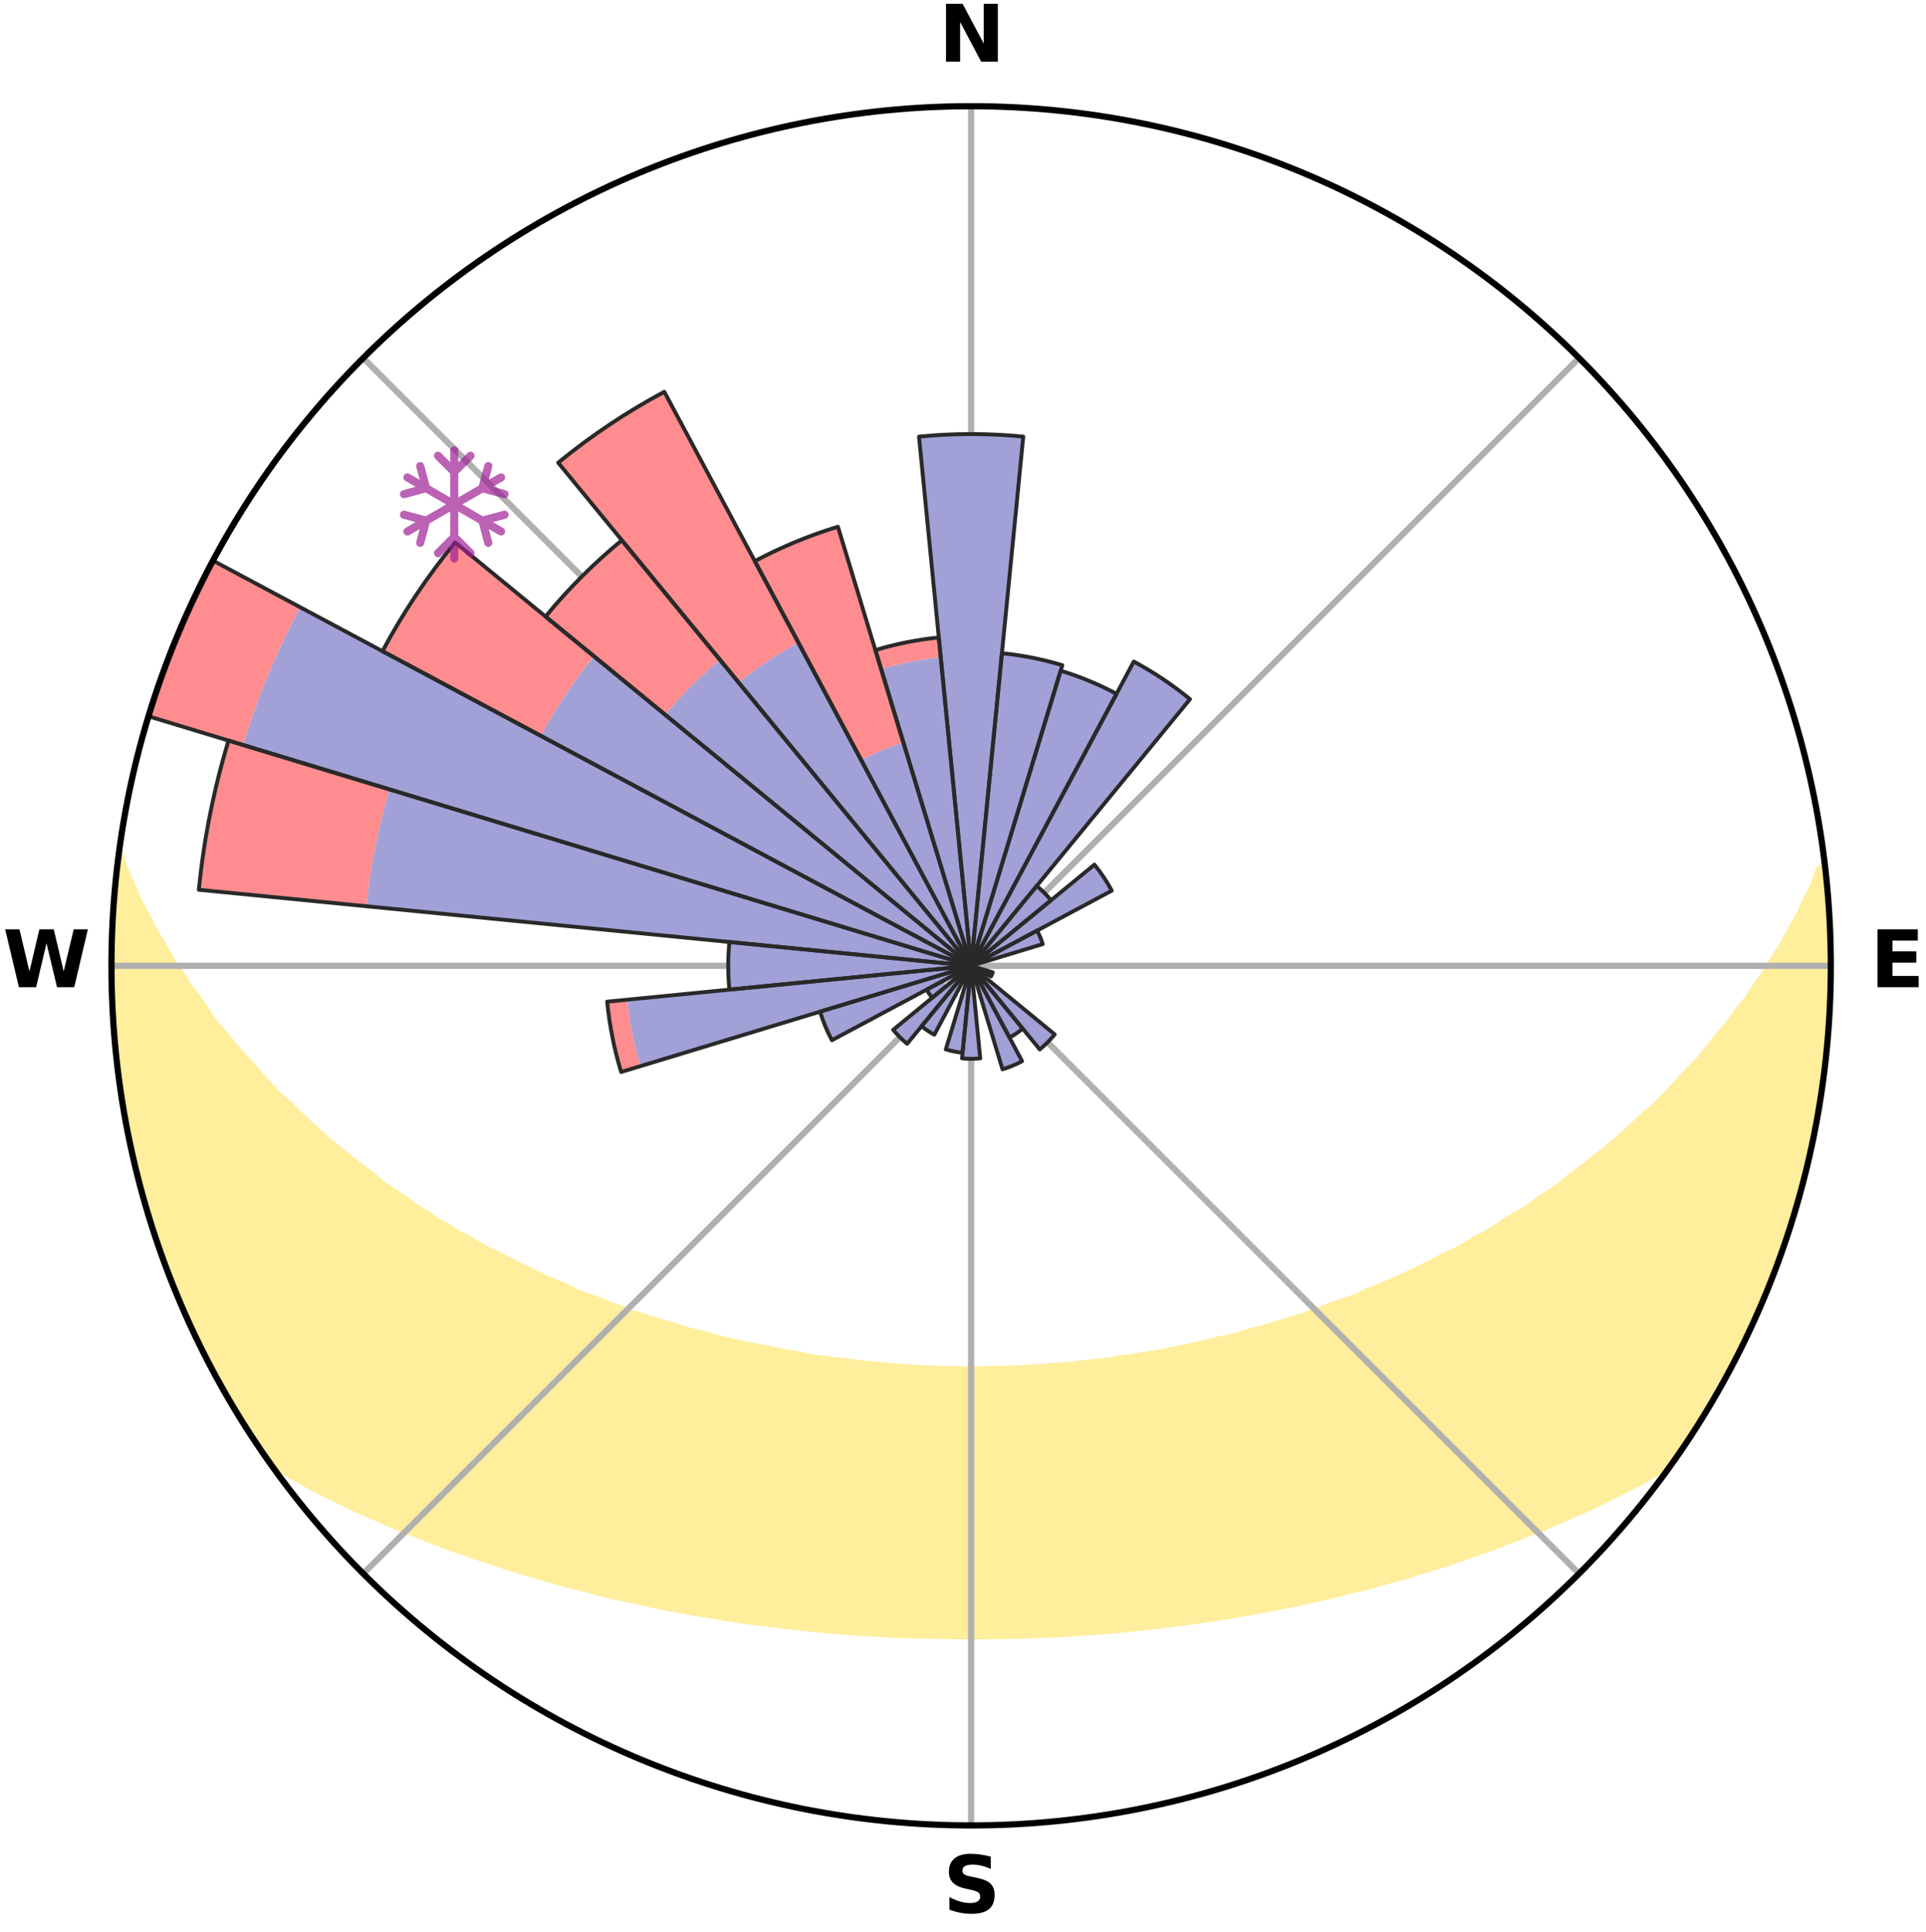 <?xml version="1.0" encoding="utf-8" standalone="no"?>
<!DOCTYPE svg PUBLIC "-//W3C//DTD SVG 1.1//EN"
  "http://www.w3.org/Graphics/SVG/1.1/DTD/svg11.dtd">
<svg xmlns:xlink="http://www.w3.org/1999/xlink" width="248.41pt" height="249.158pt" viewBox="0 0 248.41 249.158" xmlns="http://www.w3.org/2000/svg" version="1.1">
 <title>Ski Rose for Mouthe</title>
 <defs>
  <style type="text/css">*{stroke-linejoin: round; stroke-linecap: butt}</style>
 </defs>
 <g id="figure_1">
  <g id="patch_1">
   <path d="M 0 249.158 
L 248.41 249.158 
L 248.41 0 
L 0 0 
z
" style="fill: #ffffff"/>
  </g>
  <g id="axes_1">
   <g id="patch_2">
    <path d="M 236.135 124.579 
C 236.135 110.018 233.267 95.599 227.695 82.147 
C 222.122 68.695 213.955 56.471 203.659 46.175 
C 193.363 35.879 181.139 27.711 167.687 22.139 
C 154.235 16.567 139.815 13.699 125.255 13.699 
C 110.694 13.699 96.275 16.567 82.823 22.139 
C 69.371 27.711 57.147 35.879 46.851 46.175 
C 36.555 56.471 28.387 68.695 22.815 82.147 
C 17.243 95.599 14.375 110.018 14.375 124.579 
C 14.375 139.14 17.243 153.559 22.815 167.011 
C 28.387 180.463 36.555 192.687 46.851 202.983 
C 57.147 213.279 69.371 221.447 82.823 227.019 
C 96.275 232.591 110.694 235.459 125.255 235.459 
C 139.815 235.459 154.235 232.591 167.687 227.019 
C 181.139 221.447 193.363 213.279 203.659 202.983 
C 213.955 192.687 222.122 180.463 227.695 167.011 
C 233.267 153.559 236.135 139.14 236.135 124.579 
M 125.255 124.579 
C 125.255 124.579 125.255 124.579 125.255 124.579 
C 125.255 124.579 125.255 124.579 125.255 124.579 
C 125.255 124.579 125.255 124.579 125.255 124.579 
C 125.255 124.579 125.255 124.579 125.255 124.579 
C 125.255 124.579 125.255 124.579 125.255 124.579 
C 125.255 124.579 125.255 124.579 125.255 124.579 
C 125.255 124.579 125.255 124.579 125.255 124.579 
C 125.255 124.579 125.255 124.579 125.255 124.579 
C 125.255 124.579 125.255 124.579 125.255 124.579 
C 125.255 124.579 125.255 124.579 125.255 124.579 
C 125.255 124.579 125.255 124.579 125.255 124.579 
C 125.255 124.579 125.255 124.579 125.255 124.579 
C 125.255 124.579 125.255 124.579 125.255 124.579 
C 125.255 124.579 125.255 124.579 125.255 124.579 
C 125.255 124.579 125.255 124.579 125.255 124.579 
C 125.255 124.579 125.255 124.579 125.255 124.579 
z
" style="fill: #ffffff"/>
   </g>
   <g id="PolyCollection_1">
    <defs>
     <path id="mbc191df2df" d="M 235.289 -137.116 
L 234.747 -137.054 
L 234.01 -135.051 
L 233.005 -133.059 
L 232.135 -131.116 
L 231.011 -129.196 
L 230.047 -127.323 
L 228.835 -125.483 
L 227.795 -123.684 
L 226.511 -121.928 
L 225.405 -120.206 
L 224.06 -118.536 
L 222.896 -116.895 
L 221.498 -115.312 
L 220.283 -113.752 
L 219.045 -112.231 
L 217.579 -110.781 
L 216.299 -109.344 
L 215 -107.946 
L 213.683 -106.588 
L 212.149 -105.315 
L 210.802 -104.041 
L 209.441 -102.807 
L 208.068 -101.613 
L 206.684 -100.459 
L 205.29 -99.344 
L 203.888 -98.269 
L 202.479 -97.233 
L 201.248 -96.166 
L 199.825 -95.205 
L 198.399 -94.282 
L 197.148 -93.319 
L 195.716 -92.468 
L 194.283 -91.654 
L 193.021 -90.792 
L 191.755 -89.961 
L 190.323 -89.25 
L 189.056 -88.482 
L 187.787 -87.745 
L 186.365 -87.13 
L 185.101 -86.453 
L 183.838 -85.804 
L 182.577 -85.183 
L 181.319 -84.589 
L 180.065 -84.022 
L 178.816 -83.48 
L 177.571 -82.965 
L 176.333 -82.473 
L 175.223 -81.902 
L 173.994 -81.458 
L 172.773 -81.036 
L 171.561 -80.636 
L 170.463 -80.153 
L 169.265 -79.794 
L 168.175 -79.351 
L 166.992 -79.031 
L 165.911 -78.626 
L 164.745 -78.342 
L 163.675 -77.972 
L 162.609 -77.619 
L 161.469 -77.384 
L 160.414 -77.064 
L 159.365 -76.759 
L 158.32 -76.469 
L 157.217 -76.29 
L 156.185 -76.028 
L 155.16 -75.779 
L 154.139 -75.543 
L 153.124 -75.32 
L 152.115 -75.109 
L 151.111 -74.909 
L 150.113 -74.721 
L 149.121 -74.543 
L 148.134 -74.376 
L 147.152 -74.218 
L 146.177 -74.069 
L 145.206 -73.93 
L 144.241 -73.798 
L 143.304 -73.609 
L 142.347 -73.497 
L 141.394 -73.391 
L 140.447 -73.292 
L 139.503 -73.2 
L 138.578 -73.064 
L 137.641 -72.987 
L 136.708 -72.916 
L 135.779 -72.851 
L 134.853 -72.79 
L 133.936 -72.701 
L 133.015 -72.653 
L 132.097 -72.61 
L 131.183 -72.549 
L 130.268 -72.518 
L 129.354 -72.491 
L 128.442 -72.468 
L 127.531 -72.441 
L 126.62 -72.429 
L 125.71 -72.421 
L 124.8 -72.421 
L 123.889 -72.433 
L 122.979 -72.448 
L 122.068 -72.467 
L 121.155 -72.489 
L 120.244 -72.535 
L 119.329 -72.569 
L 118.413 -72.608 
L 117.498 -72.68 
L 116.578 -72.731 
L 115.656 -72.786 
L 114.73 -72.846 
L 113.81 -72.955 
L 112.879 -73.029 
L 111.944 -73.109 
L 111.005 -73.195 
L 110.078 -73.343 
L 109.132 -73.444 
L 108.182 -73.553 
L 107.226 -73.668 
L 106.266 -73.791 
L 105.301 -73.922 
L 104.33 -74.062 
L 103.387 -74.286 
L 102.408 -74.446 
L 101.424 -74.616 
L 100.434 -74.796 
L 99.439 -74.986 
L 98.438 -75.188 
L 97.431 -75.401 
L 96.419 -75.626 
L 95.345 -75.77 
L 94.319 -76.019 
L 93.287 -76.281 
L 92.251 -76.558 
L 91.209 -76.849 
L 90.163 -77.155 
L 89.034 -77.376 
L 87.976 -77.713 
L 86.913 -78.066 
L 85.757 -78.334 
L 84.683 -78.721 
L 83.511 -79.023 
L 82.427 -79.448 
L 81.237 -79.787 
L 80.145 -80.25 
L 78.941 -80.629 
L 77.842 -81.134 
L 76.625 -81.555 
L 75.401 -82 
L 74.169 -82.467 
L 73.059 -83.061 
L 71.819 -83.576 
L 70.573 -84.117 
L 69.323 -84.683 
L 68.069 -85.276 
L 66.812 -85.896 
L 65.552 -86.544 
L 64.291 -87.22 
L 62.873 -87.834 
L 61.608 -88.57 
L 60.344 -89.335 
L 58.917 -90.046 
L 57.654 -90.875 
L 56.224 -91.653 
L 54.966 -92.547 
L 53.538 -93.396 
L 52.29 -94.356 
L 50.867 -95.277 
L 49.448 -96.236 
L 48.221 -97.3 
L 46.815 -98.333 
L 45.416 -99.406 
L 44.025 -100.518 
L 42.644 -101.669 
L 41.275 -102.86 
L 39.917 -104.091 
L 38.573 -105.362 
L 37.245 -106.673 
L 35.729 -107.986 
L 34.433 -109.381 
L 33.156 -110.815 
L 31.899 -112.289 
L 30.457 -113.778 
L 29.245 -115.334 
L 27.85 -116.913 
L 26.688 -118.55 
L 25.554 -120.226 
L 24.242 -121.934 
L 23.169 -123.688 
L 21.921 -125.481 
L 20.918 -127.311 
L 19.747 -129.186 
L 18.826 -131.089 
L 17.752 -133.04 
L 16.935 -135.009 
L 15.997 -137.027 
L 15.329 -139.051 
L 15.329 -139.051 
L 15.329 -139.051 
L 15.206 -137.118 
L 14.939 -135.201 
L 14.751 -133.276 
L 14.729 -131.339 
L 14.493 -129.415 
L 14.47 -127.48 
L 14.478 -125.546 
L 14.409 -123.612 
L 14.483 -121.678 
L 14.588 -119.747 
L 14.617 -117.812 
L 14.785 -115.885 
L 14.984 -113.961 
L 15.111 -112.03 
L 15.371 -110.113 
L 15.662 -108.2 
L 15.982 -106.293 
L 16.238 -104.374 
L 16.619 -102.477 
L 17.03 -100.586 
L 17.471 -98.702 
L 17.941 -96.826 
L 18.441 -94.957 
L 18.972 -93.097 
L 19.532 -91.245 
L 20.123 -89.402 
L 20.744 -87.57 
L 21.481 -85.779 
L 22.163 -83.97 
L 22.876 -82.172 
L 23.621 -80.387 
L 24.389 -78.612 
L 25.2 -76.855 
L 26.046 -75.115 
L 26.925 -73.392 
L 27.841 -71.687 
L 28.757 -69.983 
L 29.757 -68.327 
L 30.717 -66.646 
L 31.754 -65.013 
L 32.8 -63.385 
L 33.876 -61.776 
L 35.163 -60.317 
L 36.964 -59.247 
L 38.787 -58.23 
L 40.568 -57.216 
L 42.422 -56.297 
L 44.278 -55.419 
L 46.08 -54.531 
L 47.94 -53.733 
L 49.741 -52.919 
L 51.59 -52.189 
L 53.384 -51.443 
L 55.174 -50.729 
L 56.958 -50.046 
L 58.736 -49.394 
L 60.508 -48.771 
L 62.273 -48.176 
L 64.031 -47.61 
L 65.742 -47.021 
L 67.484 -46.507 
L 69.218 -46.018 
L 70.906 -45.501 
L 72.591 -45.013 
L 74.299 -44.594 
L 75.966 -44.147 
L 77.63 -43.727 
L 79.283 -43.323 
L 80.932 -42.946 
L 82.594 -42.629 
L 84.204 -42.244 
L 85.828 -41.919 
L 87.447 -41.617 
L 89.055 -41.326 
L 90.659 -41.058 
L 92.253 -40.8 
L 93.828 -40.525 
L 95.412 -40.305 
L 96.976 -40.063 
L 98.545 -39.865 
L 100.109 -39.688 
L 101.658 -39.491 
L 103.203 -39.31 
L 104.749 -39.164 
L 106.285 -39.011 
L 107.823 -38.897 
L 109.351 -38.769 
L 110.876 -38.656 
L 112.4 -38.568 
L 113.919 -38.479 
L 115.436 -38.402 
L 116.951 -38.339 
L 118.465 -38.3 
L 119.975 -38.259 
L 121.485 -38.231 
L 122.993 -38.214 
L 124.501 -38.208 
L 126.009 -38.208 
L 127.516 -38.215 
L 129.025 -38.233 
L 130.535 -38.251 
L 132.046 -38.29 
L 133.559 -38.342 
L 135.073 -38.406 
L 136.59 -38.483 
L 138.11 -38.561 
L 139.632 -38.662 
L 141.157 -38.776 
L 142.691 -38.878 
L 144.223 -39.018 
L 145.759 -39.172 
L 147.305 -39.319 
L 148.849 -39.501 
L 150.408 -39.664 
L 151.962 -39.875 
L 153.53 -40.074 
L 155.094 -40.317 
L 156.677 -40.537 
L 158.264 -40.779 
L 159.845 -41.071 
L 161.449 -41.339 
L 163.057 -41.631 
L 164.675 -41.932 
L 166.298 -42.259 
L 167.932 -42.597 
L 169.57 -42.961 
L 171.219 -43.338 
L 172.871 -43.743 
L 174.534 -44.163 
L 176.233 -44.559 
L 177.907 -45.03 
L 179.593 -45.517 
L 181.318 -45.982 
L 183.012 -46.524 
L 184.754 -47.038 
L 186.504 -47.578 
L 188.222 -48.193 
L 189.987 -48.788 
L 191.758 -49.411 
L 193.536 -50.063 
L 195.32 -50.746 
L 197.109 -51.46 
L 198.952 -52.157 
L 200.75 -52.937 
L 202.55 -53.751 
L 204.411 -54.547 
L 206.268 -55.387 
L 208.066 -56.314 
L 209.922 -57.232 
L 211.761 -58.2 
L 213.589 -59.216 
L 215.385 -60.29 
L 216.628 -61.78 
L 217.71 -63.384 
L 218.762 -65.008 
L 219.773 -66.658 
L 220.791 -68.304 
L 221.754 -69.983 
L 222.599 -71.725 
L 223.505 -73.433 
L 224.364 -75.165 
L 225.319 -76.851 
L 226.149 -78.599 
L 226.89 -80.387 
L 227.691 -82.148 
L 228.376 -83.959 
L 229.074 -85.763 
L 229.724 -87.584 
L 230.328 -89.422 
L 230.989 -91.241 
L 231.562 -93.089 
L 232.029 -94.968 
L 232.576 -96.824 
L 232.998 -98.712 
L 233.503 -100.581 
L 233.794 -102.497 
L 234.19 -104.389 
L 234.576 -106.285 
L 234.9 -108.192 
L 235.048 -110.124 
L 235.299 -112.041 
L 235.529 -113.961 
L 235.719 -115.885 
L 235.873 -117.813 
L 235.982 -119.745 
L 236.063 -121.677 
L 236.109 -123.612 
L 236.114 -125.547 
L 236.09 -127.481 
L 236.028 -129.416 
L 235.761 -131.338 
L 235.638 -133.266 
L 235.476 -135.192 
L 235.289 -137.116 
z
" style="stroke: #ffee9c"/>
    </defs>
    <g clip-path="url(#pee6bbc9720)">
     <use xlink:href="#mbc191df2df" x="0" y="249.158" style="fill: #ffee9c; stroke: #ffee9c"/>
    </g>
   </g>
   <g id="matplotlib.axis_1">
    <g id="xtick_1">
     <g id="line2d_1">
      <path d="M 125.255 124.579 
L 125.255 13.699 
" clip-path="url(#pee6bbc9720)" style="fill: none; stroke: #b0b0b0; stroke-width: 0.8; stroke-linecap: square"/>
     </g>
     <g id="text_1">
      <!-- N -->
      <g transform="translate(121.07 7.958) scale(0.1 -0.1)">
       <defs>
        <path id="DejaVuSans-Bold-4e" d="M 588 4666 
L 1931 4666 
L 3628 1466 
L 3628 4666 
L 4769 4666 
L 4769 0 
L 3425 0 
L 1728 3200 
L 1728 0 
L 588 0 
L 588 4666 
z
" transform="scale(0.016)"/>
       </defs>
       <use xlink:href="#DejaVuSans-Bold-4e"/>
      </g>
     </g>
    </g>
    <g id="xtick_2">
     <g id="line2d_2">
      <path d="M 125.255 124.579 
L 203.659 46.175 
" clip-path="url(#pee6bbc9720)" style="fill: none; stroke: #b0b0b0; stroke-width: 0.8; stroke-linecap: square"/>
     </g>
    </g>
    <g id="xtick_3">
     <g id="line2d_3">
      <path d="M 125.255 124.579 
L 236.135 124.579 
" clip-path="url(#pee6bbc9720)" style="fill: none; stroke: #b0b0b0; stroke-width: 0.8; stroke-linecap: square"/>
     </g>
     <g id="text_2">
      <!-- E -->
      <g transform="translate(241.219 127.338) scale(0.1 -0.1)">
       <defs>
        <path id="DejaVuSans-Bold-45" d="M 588 4666 
L 3834 4666 
L 3834 3756 
L 1791 3756 
L 1791 2888 
L 3713 2888 
L 3713 1978 
L 1791 1978 
L 1791 909 
L 3903 909 
L 3903 0 
L 588 0 
L 588 4666 
z
" transform="scale(0.016)"/>
       </defs>
       <use xlink:href="#DejaVuSans-Bold-45"/>
      </g>
     </g>
    </g>
    <g id="xtick_4">
     <g id="line2d_4">
      <path d="M 125.255 124.579 
L 203.659 202.983 
" clip-path="url(#pee6bbc9720)" style="fill: none; stroke: #b0b0b0; stroke-width: 0.8; stroke-linecap: square"/>
     </g>
    </g>
    <g id="xtick_5">
     <g id="line2d_5">
      <path d="M 125.255 124.579 
L 125.255 235.459 
" clip-path="url(#pee6bbc9720)" style="fill: none; stroke: #b0b0b0; stroke-width: 0.8; stroke-linecap: square"/>
     </g>
     <g id="text_3">
      <!-- S -->
      <g transform="translate(121.654 246.718) scale(0.1 -0.1)">
       <defs>
        <path id="DejaVuSans-Bold-53" d="M 3834 4519 
L 3834 3531 
Q 3450 3703 3084 3790 
Q 2719 3878 2394 3878 
Q 1963 3878 1756 3759 
Q 1550 3641 1550 3391 
Q 1550 3203 1689 3098 
Q 1828 2994 2194 2919 
L 2706 2816 
Q 3484 2659 3812 2340 
Q 4141 2022 4141 1434 
Q 4141 663 3683 286 
Q 3225 -91 2284 -91 
Q 1841 -91 1394 -6 
Q 947 78 500 244 
L 500 1259 
Q 947 1022 1364 901 
Q 1781 781 2169 781 
Q 2563 781 2772 912 
Q 2981 1044 2981 1288 
Q 2981 1506 2839 1625 
Q 2697 1744 2272 1838 
L 1806 1941 
Q 1106 2091 782 2419 
Q 459 2747 459 3303 
Q 459 4000 909 4375 
Q 1359 4750 2203 4750 
Q 2588 4750 2994 4692 
Q 3400 4634 3834 4519 
z
" transform="scale(0.016)"/>
       </defs>
       <use xlink:href="#DejaVuSans-Bold-53"/>
      </g>
     </g>
    </g>
    <g id="xtick_6">
     <g id="line2d_6">
      <path d="M 125.255 124.579 
L 46.851 202.983 
" clip-path="url(#pee6bbc9720)" style="fill: none; stroke: #b0b0b0; stroke-width: 0.8; stroke-linecap: square"/>
     </g>
    </g>
    <g id="xtick_7">
     <g id="line2d_7">
      <path d="M 125.255 124.579 
L 14.375 124.579 
" clip-path="url(#pee6bbc9720)" style="fill: none; stroke: #b0b0b0; stroke-width: 0.8; stroke-linecap: square"/>
     </g>
     <g id="text_4">
      <!-- W -->
      <g transform="translate(0.36 127.338) scale(0.1 -0.1)">
       <defs>
        <path id="DejaVuSans-Bold-57" d="M 191 4666 
L 1344 4666 
L 2150 1275 
L 2950 4666 
L 4109 4666 
L 4909 1275 
L 5716 4666 
L 6859 4666 
L 5759 0 
L 4372 0 
L 3525 3547 
L 2688 0 
L 1300 0 
L 191 4666 
z
" transform="scale(0.016)"/>
       </defs>
       <use xlink:href="#DejaVuSans-Bold-57"/>
      </g>
     </g>
    </g>
    <g id="xtick_8">
     <g id="line2d_8">
      <path d="M 125.255 124.579 
L 46.851 46.175 
" clip-path="url(#pee6bbc9720)" style="fill: none; stroke: #b0b0b0; stroke-width: 0.8; stroke-linecap: square"/>
     </g>
    </g>
   </g>
   <g id="matplotlib.axis_2"/>
   <g id="patch_3">
    <path d="M 125.255 124.579 
C 125.255 124.579 125.255 124.579 125.255 124.579 
C 125.255 124.579 125.255 124.579 125.255 124.579 
L 125.255 124.579 
C 125.255 124.579 125.255 124.579 125.255 124.579 
C 125.255 124.579 125.255 124.579 125.255 124.579 
z
" clip-path="url(#pee6bbc9720)" style="fill: #d9d9d9"/>
   </g>
   <g id="patch_4">
    <path d="M 125.255 124.579 
C 125.255 124.579 125.255 124.579 125.255 124.579 
C 125.255 124.579 125.255 124.579 125.255 124.579 
L 125.255 124.579 
C 125.255 124.579 125.255 124.579 125.255 124.579 
C 125.255 124.579 125.255 124.579 125.255 124.579 
z
" clip-path="url(#pee6bbc9720)" style="fill: #d9d9d9"/>
   </g>
   <g id="patch_5">
    <path d="M 125.255 124.579 
C 125.255 124.579 125.255 124.579 125.255 124.579 
C 125.255 124.579 125.255 124.579 125.255 124.579 
L 125.255 124.579 
C 125.255 124.579 125.255 124.579 125.255 124.579 
C 125.255 124.579 125.255 124.579 125.255 124.579 
z
" clip-path="url(#pee6bbc9720)" style="fill: #d9d9d9"/>
   </g>
   <g id="patch_6">
    <path d="M 125.255 124.579 
C 125.255 124.579 125.255 124.579 125.255 124.579 
C 125.255 124.579 125.255 124.579 125.255 124.579 
L 125.255 124.579 
C 125.255 124.579 125.255 124.579 125.255 124.579 
C 125.255 124.579 125.255 124.579 125.255 124.579 
z
" clip-path="url(#pee6bbc9720)" style="fill: #d9d9d9"/>
   </g>
   <g id="patch_7">
    <path d="M 125.255 124.579 
C 125.255 124.579 125.255 124.579 125.255 124.579 
C 125.255 124.579 125.255 124.579 125.255 124.579 
L 125.255 124.579 
C 125.255 124.579 125.255 124.579 125.255 124.579 
C 125.255 124.579 125.255 124.579 125.255 124.579 
z
" clip-path="url(#pee6bbc9720)" style="fill: #d9d9d9"/>
   </g>
   <g id="patch_8">
    <path d="M 125.255 124.579 
C 125.255 124.579 125.255 124.579 125.255 124.579 
C 125.255 124.579 125.255 124.579 125.255 124.579 
L 125.255 124.579 
C 125.255 124.579 125.255 124.579 125.255 124.579 
C 125.255 124.579 125.255 124.579 125.255 124.579 
z
" clip-path="url(#pee6bbc9720)" style="fill: #d9d9d9"/>
   </g>
   <g id="patch_9">
    <path d="M 125.255 124.579 
C 125.255 124.579 125.255 124.579 125.255 124.579 
C 125.255 124.579 125.255 124.579 125.255 124.579 
L 125.255 124.579 
C 125.255 124.579 125.255 124.579 125.255 124.579 
C 125.255 124.579 125.255 124.579 125.255 124.579 
z
" clip-path="url(#pee6bbc9720)" style="fill: #d9d9d9"/>
   </g>
   <g id="patch_10">
    <path d="M 125.255 124.579 
C 125.255 124.579 125.255 124.579 125.255 124.579 
C 125.255 124.579 125.255 124.579 125.255 124.579 
L 125.255 124.579 
C 125.255 124.579 125.255 124.579 125.255 124.579 
C 125.255 124.579 125.255 124.579 125.255 124.579 
z
" clip-path="url(#pee6bbc9720)" style="fill: #d9d9d9"/>
   </g>
   <g id="patch_11">
    <path d="M 125.255 124.579 
C 125.255 124.579 125.255 124.579 125.255 124.579 
C 125.255 124.579 125.255 124.579 125.255 124.579 
L 125.255 124.579 
C 125.255 124.579 125.255 124.579 125.255 124.579 
C 125.255 124.579 125.255 124.579 125.255 124.579 
z
" clip-path="url(#pee6bbc9720)" style="fill: #d9d9d9"/>
   </g>
   <g id="patch_12">
    <path d="M 125.255 124.579 
C 125.255 124.579 125.255 124.579 125.255 124.579 
C 125.255 124.579 125.255 124.579 125.255 124.579 
L 125.255 124.579 
C 125.255 124.579 125.255 124.579 125.255 124.579 
C 125.255 124.579 125.255 124.579 125.255 124.579 
z
" clip-path="url(#pee6bbc9720)" style="fill: #d9d9d9"/>
   </g>
   <g id="patch_13">
    <path d="M 125.255 124.579 
C 125.255 124.579 125.255 124.579 125.255 124.579 
C 125.255 124.579 125.255 124.579 125.255 124.579 
L 125.255 124.579 
C 125.255 124.579 125.255 124.579 125.255 124.579 
C 125.255 124.579 125.255 124.579 125.255 124.579 
z
" clip-path="url(#pee6bbc9720)" style="fill: #d9d9d9"/>
   </g>
   <g id="patch_14">
    <path d="M 125.255 124.579 
C 125.255 124.579 125.255 124.579 125.255 124.579 
C 125.255 124.579 125.255 124.579 125.255 124.579 
L 125.255 124.579 
C 125.255 124.579 125.255 124.579 125.255 124.579 
C 125.255 124.579 125.255 124.579 125.255 124.579 
z
" clip-path="url(#pee6bbc9720)" style="fill: #d9d9d9"/>
   </g>
   <g id="patch_15">
    <path d="M 125.255 124.579 
C 125.255 124.579 125.255 124.579 125.255 124.579 
C 125.255 124.579 125.255 124.579 125.255 124.579 
L 125.255 124.579 
C 125.255 124.579 125.255 124.579 125.255 124.579 
C 125.255 124.579 125.255 124.579 125.255 124.579 
z
" clip-path="url(#pee6bbc9720)" style="fill: #d9d9d9"/>
   </g>
   <g id="patch_16">
    <path d="M 125.255 124.579 
C 125.255 124.579 125.255 124.579 125.255 124.579 
C 125.255 124.579 125.255 124.579 125.255 124.579 
L 125.255 124.579 
C 125.255 124.579 125.255 124.579 125.255 124.579 
C 125.255 124.579 125.255 124.579 125.255 124.579 
z
" clip-path="url(#pee6bbc9720)" style="fill: #d9d9d9"/>
   </g>
   <g id="patch_17">
    <path d="M 125.255 124.579 
C 125.255 124.579 125.255 124.579 125.255 124.579 
C 125.255 124.579 125.255 124.579 125.255 124.579 
L 125.255 124.579 
C 125.255 124.579 125.255 124.579 125.255 124.579 
C 125.255 124.579 125.255 124.579 125.255 124.579 
z
" clip-path="url(#pee6bbc9720)" style="fill: #d9d9d9"/>
   </g>
   <g id="patch_18">
    <path d="M 125.255 124.579 
C 125.255 124.579 125.255 124.579 125.255 124.579 
C 125.255 124.579 125.255 124.579 125.255 124.579 
L 125.255 124.579 
C 125.255 124.579 125.255 124.579 125.255 124.579 
C 125.255 124.579 125.255 124.579 125.255 124.579 
z
" clip-path="url(#pee6bbc9720)" style="fill: #d9d9d9"/>
   </g>
   <g id="patch_19">
    <path d="M 125.255 124.579 
C 125.255 124.579 125.255 124.579 125.255 124.579 
C 125.255 124.579 125.255 124.579 125.255 124.579 
L 125.255 124.579 
C 125.255 124.579 125.255 124.579 125.255 124.579 
C 125.255 124.579 125.255 124.579 125.255 124.579 
z
" clip-path="url(#pee6bbc9720)" style="fill: #d9d9d9"/>
   </g>
   <g id="patch_20">
    <path d="M 125.255 124.579 
C 125.255 124.579 125.255 124.579 125.255 124.579 
C 125.255 124.579 125.255 124.579 125.255 124.579 
L 125.255 124.579 
C 125.255 124.579 125.255 124.579 125.255 124.579 
C 125.255 124.579 125.255 124.579 125.255 124.579 
z
" clip-path="url(#pee6bbc9720)" style="fill: #d9d9d9"/>
   </g>
   <g id="patch_21">
    <path d="M 125.255 124.579 
C 125.255 124.579 125.255 124.579 125.255 124.579 
C 125.255 124.579 125.255 124.579 125.255 124.579 
L 125.255 124.579 
C 125.255 124.579 125.255 124.579 125.255 124.579 
C 125.255 124.579 125.255 124.579 125.255 124.579 
z
" clip-path="url(#pee6bbc9720)" style="fill: #d9d9d9"/>
   </g>
   <g id="patch_22">
    <path d="M 125.255 124.579 
C 125.255 124.579 125.255 124.579 125.255 124.579 
C 125.255 124.579 125.255 124.579 125.255 124.579 
L 125.255 124.579 
C 125.255 124.579 125.255 124.579 125.255 124.579 
C 125.255 124.579 125.255 124.579 125.255 124.579 
z
" clip-path="url(#pee6bbc9720)" style="fill: #d9d9d9"/>
   </g>
   <g id="patch_23">
    <path d="M 125.255 124.579 
C 125.255 124.579 125.255 124.579 125.255 124.579 
C 125.255 124.579 125.255 124.579 125.255 124.579 
L 123.006 126.424 
C 123.067 126.498 123.131 126.569 123.198 126.636 
C 123.265 126.703 123.336 126.767 123.409 126.828 
z
" clip-path="url(#pee6bbc9720)" style="fill: #d9d9d9"/>
   </g>
   <g id="patch_24">
    <path d="M 125.255 124.579 
C 125.255 124.579 125.255 124.579 125.255 124.579 
C 125.255 124.579 125.255 124.579 125.255 124.579 
L 121.627 126.518 
C 121.69 126.637 121.76 126.753 121.834 126.865 
C 121.909 126.976 121.989 127.085 122.075 127.189 
z
" clip-path="url(#pee6bbc9720)" style="fill: #d9d9d9"/>
   </g>
   <g id="patch_25">
    <path d="M 125.255 124.579 
C 125.255 124.579 125.255 124.579 125.255 124.579 
C 125.255 124.579 125.255 124.579 125.255 124.579 
L 125.255 124.579 
C 125.255 124.579 125.255 124.579 125.255 124.579 
C 125.255 124.579 125.255 124.579 125.255 124.579 
z
" clip-path="url(#pee6bbc9720)" style="fill: #d9d9d9"/>
   </g>
   <g id="patch_26">
    <path d="M 125.255 124.579 
C 125.255 124.579 125.255 124.579 125.255 124.579 
C 125.255 124.579 125.255 124.579 125.255 124.579 
L 125.255 124.579 
C 125.255 124.579 125.255 124.579 125.255 124.579 
C 125.255 124.579 125.255 124.579 125.255 124.579 
z
" clip-path="url(#pee6bbc9720)" style="fill: #d9d9d9"/>
   </g>
   <g id="patch_27">
    <path d="M 125.255 124.579 
C 125.255 124.579 125.255 124.579 125.255 124.579 
C 125.255 124.579 125.255 124.579 125.255 124.579 
L 125.255 124.579 
C 125.255 124.579 125.255 124.579 125.255 124.579 
C 125.255 124.579 125.255 124.579 125.255 124.579 
z
" clip-path="url(#pee6bbc9720)" style="fill: #d9d9d9"/>
   </g>
   <g id="patch_28">
    <path d="M 125.255 124.579 
C 125.255 124.579 125.255 124.579 125.255 124.579 
C 125.255 124.579 125.255 124.579 125.255 124.579 
L 125.255 124.579 
C 125.255 124.579 125.255 124.579 125.255 124.579 
C 125.255 124.579 125.255 124.579 125.255 124.579 
z
" clip-path="url(#pee6bbc9720)" style="fill: #d9d9d9"/>
   </g>
   <g id="patch_29">
    <path d="M 125.255 124.579 
C 125.255 124.579 125.255 124.579 125.255 124.579 
C 125.255 124.579 125.255 124.579 125.255 124.579 
L 125.255 124.579 
C 125.255 124.579 125.255 124.579 125.255 124.579 
C 125.255 124.579 125.255 124.579 125.255 124.579 
z
" clip-path="url(#pee6bbc9720)" style="fill: #d9d9d9"/>
   </g>
   <g id="patch_30">
    <path d="M 125.255 124.579 
C 125.255 124.579 125.255 124.579 125.255 124.579 
C 125.255 124.579 125.255 124.579 125.255 124.579 
L 125.255 124.579 
C 125.255 124.579 125.255 124.579 125.255 124.579 
C 125.255 124.579 125.255 124.579 125.255 124.579 
z
" clip-path="url(#pee6bbc9720)" style="fill: #d9d9d9"/>
   </g>
   <g id="patch_31">
    <path d="M 125.255 124.579 
C 125.255 124.579 125.255 124.579 125.255 124.579 
C 125.255 124.579 125.255 124.579 125.255 124.579 
L 125.255 124.579 
C 125.255 124.579 125.255 124.579 125.255 124.579 
C 125.255 124.579 125.255 124.579 125.255 124.579 
z
" clip-path="url(#pee6bbc9720)" style="fill: #d9d9d9"/>
   </g>
   <g id="patch_32">
    <path d="M 125.255 124.579 
C 125.255 124.579 125.255 124.579 125.255 124.579 
C 125.255 124.579 125.255 124.579 125.255 124.579 
L 125.255 124.579 
C 125.255 124.579 125.255 124.579 125.255 124.579 
C 125.255 124.579 125.255 124.579 125.255 124.579 
z
" clip-path="url(#pee6bbc9720)" style="fill: #d9d9d9"/>
   </g>
   <g id="patch_33">
    <path d="M 125.255 124.579 
C 125.255 124.579 125.255 124.579 125.255 124.579 
C 125.255 124.579 125.255 124.579 125.255 124.579 
L 125.255 124.579 
C 125.255 124.579 125.255 124.579 125.255 124.579 
C 125.255 124.579 125.255 124.579 125.255 124.579 
z
" clip-path="url(#pee6bbc9720)" style="fill: #d9d9d9"/>
   </g>
   <g id="patch_34">
    <path d="M 125.255 124.579 
C 125.255 124.579 125.255 124.579 125.255 124.579 
C 125.255 124.579 125.255 124.579 125.255 124.579 
L 125.255 124.579 
C 125.255 124.579 125.255 124.579 125.255 124.579 
C 125.255 124.579 125.255 124.579 125.255 124.579 
z
" clip-path="url(#pee6bbc9720)" style="fill: #d9d9d9"/>
   </g>
   <g id="patch_35">
    <path d="M 125.255 124.579 
C 125.255 124.579 125.255 124.579 125.255 124.579 
C 125.255 124.579 125.255 124.579 125.255 124.579 
L 131.978 56.32 
C 129.744 56.1 127.5 55.99 125.255 55.99 
C 123.01 55.99 120.766 56.1 118.532 56.32 
z
" clip-path="url(#pee6bbc9720)" style="fill: #a1a1d8"/>
   </g>
   <g id="patch_36">
    <path d="M 125.255 124.579 
C 125.255 124.579 125.255 124.579 125.255 124.579 
C 125.255 124.579 125.255 124.579 125.255 124.579 
L 137.016 85.808 
C 135.747 85.423 134.46 85.101 133.159 84.842 
C 131.858 84.583 130.546 84.389 129.226 84.259 
z
" clip-path="url(#pee6bbc9720)" style="fill: #a1a1d8"/>
   </g>
   <g id="patch_37">
    <path d="M 125.255 124.579 
C 125.255 124.579 125.255 124.579 125.255 124.579 
C 125.255 124.579 125.255 124.579 125.255 124.579 
L 144.006 89.498 
C 142.858 88.884 141.68 88.327 140.477 87.829 
C 139.274 87.331 138.048 86.892 136.802 86.514 
z
" clip-path="url(#pee6bbc9720)" style="fill: #a1a1d8"/>
   </g>
   <g id="patch_38">
    <path d="M 125.255 124.579 
C 125.255 124.579 125.255 124.579 125.255 124.579 
C 125.255 124.579 125.255 124.579 125.255 124.579 
L 153.483 90.183 
C 152.357 89.259 151.187 88.391 149.976 87.581 
C 148.765 86.772 147.515 86.023 146.23 85.336 
z
" clip-path="url(#pee6bbc9720)" style="fill: #a1a1d8"/>
   </g>
   <g id="patch_39">
    <path d="M 125.255 124.579 
C 125.255 124.579 125.255 124.579 125.255 124.579 
C 125.255 124.579 125.255 124.579 125.255 124.579 
L 135.559 116.123 
C 135.282 115.785 134.989 115.462 134.681 115.153 
C 134.372 114.845 134.049 114.552 133.711 114.275 
z
" clip-path="url(#pee6bbc9720)" style="fill: #a1a1d8"/>
   </g>
   <g id="patch_40">
    <path d="M 125.255 124.579 
C 125.255 124.579 125.255 124.579 125.255 124.579 
C 125.255 124.579 125.255 124.579 125.255 124.579 
L 143.395 114.883 
C 143.077 114.289 142.731 113.712 142.357 113.152 
C 141.983 112.592 141.582 112.051 141.155 111.53 
z
" clip-path="url(#pee6bbc9720)" style="fill: #a1a1d8"/>
   </g>
   <g id="patch_41">
    <path d="M 125.255 124.579 
C 125.255 124.579 125.255 124.579 125.255 124.579 
C 125.255 124.579 125.255 124.579 125.255 124.579 
L 134.487 121.779 
C 134.395 121.476 134.289 121.179 134.168 120.887 
C 134.047 120.595 133.912 120.31 133.763 120.031 
z
" clip-path="url(#pee6bbc9720)" style="fill: #a1a1d8"/>
   </g>
   <g id="patch_42">
    <path d="M 125.255 124.579 
C 125.255 124.579 125.255 124.579 125.255 124.579 
C 125.255 124.579 125.255 124.579 125.255 124.579 
L 125.255 124.579 
C 125.255 124.579 125.255 124.579 125.255 124.579 
C 125.255 124.579 125.255 124.579 125.255 124.579 
z
" clip-path="url(#pee6bbc9720)" style="fill: #a1a1d8"/>
   </g>
   <g id="patch_43">
    <path d="M 125.255 124.579 
C 125.255 124.579 125.255 124.579 125.255 124.579 
C 125.255 124.579 125.255 124.579 125.255 124.579 
L 125.255 124.579 
C 125.255 124.579 125.255 124.579 125.255 124.579 
C 125.255 124.579 125.255 124.579 125.255 124.579 
z
" clip-path="url(#pee6bbc9720)" style="fill: #a1a1d8"/>
   </g>
   <g id="patch_44">
    <path d="M 125.255 124.579 
C 125.255 124.579 125.255 124.579 125.255 124.579 
C 125.255 124.579 125.255 124.579 125.255 124.579 
L 125.255 124.579 
C 125.255 124.579 125.255 124.579 125.255 124.579 
C 125.255 124.579 125.255 124.579 125.255 124.579 
z
" clip-path="url(#pee6bbc9720)" style="fill: #a1a1d8"/>
   </g>
   <g id="patch_45">
    <path d="M 125.255 124.579 
C 125.255 124.579 125.255 124.579 125.255 124.579 
C 125.255 124.579 125.255 124.579 125.255 124.579 
L 127.82 125.95 
C 127.865 125.866 127.906 125.78 127.942 125.692 
C 127.979 125.604 128.011 125.515 128.038 125.423 
z
" clip-path="url(#pee6bbc9720)" style="fill: #a1a1d8"/>
   </g>
   <g id="patch_46">
    <path d="M 125.255 124.579 
C 125.255 124.579 125.255 124.579 125.255 124.579 
C 125.255 124.579 125.255 124.579 125.255 124.579 
L 125.255 124.579 
C 125.255 124.579 125.255 124.579 125.255 124.579 
C 125.255 124.579 125.255 124.579 125.255 124.579 
z
" clip-path="url(#pee6bbc9720)" style="fill: #a1a1d8"/>
   </g>
   <g id="patch_47">
    <path d="M 125.255 124.579 
C 125.255 124.579 125.255 124.579 125.255 124.579 
C 125.255 124.579 125.255 124.579 125.255 124.579 
L 134.105 135.363 
C 134.458 135.073 134.796 134.766 135.119 134.443 
C 135.442 134.121 135.749 133.782 136.039 133.429 
z
" clip-path="url(#pee6bbc9720)" style="fill: #a1a1d8"/>
   </g>
   <g id="patch_48">
    <path d="M 125.255 124.579 
C 125.255 124.579 125.255 124.579 125.255 124.579 
C 125.255 124.579 125.255 124.579 125.255 124.579 
L 130.199 133.829 
C 130.502 133.667 130.796 133.49 131.082 133.3 
C 131.367 133.109 131.643 132.904 131.908 132.686 
z
" clip-path="url(#pee6bbc9720)" style="fill: #a1a1d8"/>
   </g>
   <g id="patch_49">
    <path d="M 125.255 124.579 
C 125.255 124.579 125.255 124.579 125.255 124.579 
C 125.255 124.579 125.255 124.579 125.255 124.579 
L 129.304 137.929 
C 129.741 137.796 130.172 137.642 130.593 137.467 
C 131.015 137.293 131.428 137.097 131.831 136.882 
z
" clip-path="url(#pee6bbc9720)" style="fill: #a1a1d8"/>
   </g>
   <g id="patch_50">
    <path d="M 125.255 124.579 
C 125.255 124.579 125.255 124.579 125.255 124.579 
C 125.255 124.579 125.255 124.579 125.255 124.579 
L 125.255 124.579 
C 125.255 124.579 125.255 124.579 125.255 124.579 
C 125.255 124.579 125.255 124.579 125.255 124.579 
z
" clip-path="url(#pee6bbc9720)" style="fill: #a1a1d8"/>
   </g>
   <g id="patch_51">
    <path d="M 125.255 124.579 
C 125.255 124.579 125.255 124.579 125.255 124.579 
C 125.255 124.579 125.255 124.579 125.255 124.579 
L 124.079 136.515 
C 124.47 136.553 124.862 136.573 125.255 136.573 
C 125.647 136.573 126.04 136.553 126.43 136.515 
z
" clip-path="url(#pee6bbc9720)" style="fill: #a1a1d8"/>
   </g>
   <g id="patch_52">
    <path d="M 125.255 124.579 
C 125.255 124.579 125.255 124.579 125.255 124.579 
C 125.255 124.579 125.255 124.579 125.255 124.579 
L 121.985 135.36 
C 122.337 135.467 122.695 135.557 123.057 135.628 
C 123.419 135.7 123.784 135.755 124.151 135.791 
z
" clip-path="url(#pee6bbc9720)" style="fill: #a1a1d8"/>
   </g>
   <g id="patch_53">
    <path d="M 125.255 124.579 
C 125.255 124.579 125.255 124.579 125.255 124.579 
C 125.255 124.579 125.255 124.579 125.255 124.579 
L 125.255 124.579 
C 125.255 124.579 125.255 124.579 125.255 124.579 
C 125.255 124.579 125.255 124.579 125.255 124.579 
z
" clip-path="url(#pee6bbc9720)" style="fill: #a1a1d8"/>
   </g>
   <g id="patch_54">
    <path d="M 125.255 124.579 
C 125.255 124.579 125.255 124.579 125.255 124.579 
C 125.255 124.579 125.255 124.579 125.255 124.579 
L 118.862 132.368 
C 119.117 132.578 119.382 132.774 119.657 132.957 
C 119.931 133.141 120.214 133.31 120.505 133.466 
z
" clip-path="url(#pee6bbc9720)" style="fill: #a1a1d8"/>
   </g>
   <g id="patch_55">
    <path d="M 123.409 126.828 
C 123.336 126.767 123.265 126.703 123.198 126.636 
C 123.131 126.569 123.067 126.498 123.006 126.424 
L 115.199 132.832 
C 115.469 133.161 115.755 133.477 116.056 133.778 
C 116.357 134.079 116.673 134.365 117.002 134.635 
z
" clip-path="url(#pee6bbc9720)" style="fill: #a1a1d8"/>
   </g>
   <g id="patch_56">
    <path d="M 122.075 127.189 
C 121.989 127.085 121.909 126.976 121.834 126.865 
C 121.76 126.753 121.69 126.637 121.627 126.518 
L 119.518 127.645 
C 119.619 127.833 119.728 128.016 119.847 128.193 
C 119.965 128.37 120.092 128.541 120.227 128.705 
z
" clip-path="url(#pee6bbc9720)" style="fill: #a1a1d8"/>
   </g>
   <g id="patch_57">
    <path d="M 125.255 124.579 
C 125.255 124.579 125.255 124.579 125.255 124.579 
C 125.255 124.579 125.255 124.579 125.255 124.579 
L 105.77 130.49 
C 105.963 131.128 106.188 131.755 106.443 132.371 
C 106.698 132.987 106.983 133.59 107.297 134.178 
z
" clip-path="url(#pee6bbc9720)" style="fill: #a1a1d8"/>
   </g>
   <g id="patch_58">
    <path d="M 125.255 124.579 
C 125.255 124.579 125.255 124.579 125.255 124.579 
C 125.255 124.579 125.255 124.579 125.255 124.579 
L 80.878 128.95 
C 81.021 130.402 81.235 131.847 81.52 133.278 
C 81.805 134.71 82.16 136.127 82.583 137.523 
z
" clip-path="url(#pee6bbc9720)" style="fill: #a1a1d8"/>
   </g>
   <g id="patch_59">
    <path d="M 125.255 124.579 
C 125.255 124.579 125.255 124.579 125.255 124.579 
C 125.255 124.579 125.255 124.579 125.255 124.579 
L 94.076 121.508 
C 93.976 122.529 93.926 123.554 93.926 124.579 
C 93.926 125.605 93.976 126.629 94.076 127.65 
z
" clip-path="url(#pee6bbc9720)" style="fill: #a1a1d8"/>
   </g>
   <g id="patch_60">
    <path d="M 125.255 124.579 
C 125.255 124.579 125.255 124.579 125.255 124.579 
C 125.255 124.579 125.255 124.579 125.255 124.579 
L 50.253 101.827 
C 49.508 104.282 48.884 106.772 48.384 109.288 
C 47.883 111.805 47.507 114.344 47.255 116.897 
z
" clip-path="url(#pee6bbc9720)" style="fill: #a1a1d8"/>
   </g>
   <g id="patch_61">
    <path d="M 125.255 124.579 
C 125.255 124.579 125.255 124.579 125.255 124.579 
C 125.255 124.579 125.255 124.579 125.255 124.579 
L 38.714 78.322 
C 37.2 81.155 35.826 84.06 34.597 87.027 
C 33.368 89.995 32.285 93.021 31.353 96.094 
z
" clip-path="url(#pee6bbc9720)" style="fill: #a1a1d8"/>
   </g>
   <g id="patch_62">
    <path d="M 125.255 124.579 
C 125.255 124.579 125.255 124.579 125.255 124.579 
C 125.255 124.579 125.255 124.579 125.255 124.579 
L 76.611 84.658 
C 75.304 86.25 74.077 87.906 72.932 89.618 
C 71.788 91.331 70.728 93.099 69.757 94.915 
z
" clip-path="url(#pee6bbc9720)" style="fill: #a1a1d8"/>
   </g>
   <g id="patch_63">
    <path d="M 125.255 124.579 
C 125.255 124.579 125.255 124.579 125.255 124.579 
C 125.255 124.579 125.255 124.579 125.255 124.579 
L 92.869 85.117 
C 91.577 86.177 90.339 87.3 89.157 88.481 
C 87.976 89.663 86.853 90.902 85.793 92.193 
z
" clip-path="url(#pee6bbc9720)" style="fill: #a1a1d8"/>
   </g>
   <g id="patch_64">
    <path d="M 125.255 124.579 
C 125.255 124.579 125.255 124.579 125.255 124.579 
C 125.255 124.579 125.255 124.579 125.255 124.579 
L 102.975 82.897 
C 101.611 83.626 100.283 84.422 98.997 85.281 
C 97.711 86.141 96.467 87.063 95.271 88.044 
z
" clip-path="url(#pee6bbc9720)" style="fill: #a1a1d8"/>
   </g>
   <g id="patch_65">
    <path d="M 125.255 124.579 
C 125.255 124.579 125.255 124.579 125.255 124.579 
C 125.255 124.579 125.255 124.579 125.255 124.579 
L 116.52 95.785 
C 115.578 96.071 114.65 96.403 113.74 96.78 
C 112.83 97.157 111.939 97.578 111.071 98.043 
z
" clip-path="url(#pee6bbc9720)" style="fill: #a1a1d8"/>
   </g>
   <g id="patch_66">
    <path d="M 125.255 124.579 
C 125.255 124.579 125.255 124.579 125.255 124.579 
C 125.255 124.579 125.255 124.579 125.255 124.579 
L 121.335 84.782 
C 120.033 84.91 118.737 85.102 117.453 85.357 
C 116.169 85.613 114.899 85.931 113.646 86.311 
z
" clip-path="url(#pee6bbc9720)" style="fill: #a1a1d8"/>
   </g>
   <g id="patch_67">
    <path d="M 118.532 56.32 
C 120.766 56.1 123.01 55.99 125.255 55.99 
C 127.5 55.99 129.744 56.1 131.978 56.32 
L 131.978 56.32 
C 129.744 56.1 127.5 55.99 125.255 55.99 
C 123.01 55.99 120.766 56.1 118.532 56.32 
z
" clip-path="url(#pee6bbc9720)" style="fill: #ff8c8e"/>
   </g>
   <g id="patch_68">
    <path d="M 129.226 84.259 
C 130.546 84.389 131.858 84.583 133.159 84.842 
C 134.46 85.101 135.747 85.423 137.016 85.808 
L 137.016 85.808 
C 135.747 85.423 134.46 85.101 133.159 84.842 
C 131.858 84.583 130.546 84.389 129.226 84.259 
z
" clip-path="url(#pee6bbc9720)" style="fill: #ff8c8e"/>
   </g>
   <g id="patch_69">
    <path d="M 136.802 86.514 
C 138.048 86.892 139.274 87.331 140.477 87.829 
C 141.68 88.327 142.858 88.884 144.006 89.498 
L 144.006 89.498 
C 142.858 88.884 141.68 88.327 140.477 87.829 
C 139.274 87.331 138.048 86.892 136.802 86.514 
z
" clip-path="url(#pee6bbc9720)" style="fill: #ff8c8e"/>
   </g>
   <g id="patch_70">
    <path d="M 146.23 85.336 
C 147.515 86.023 148.765 86.772 149.976 87.581 
C 151.187 88.391 152.357 89.259 153.483 90.183 
L 153.483 90.183 
C 152.357 89.259 151.187 88.391 149.976 87.581 
C 148.765 86.772 147.515 86.023 146.23 85.336 
z
" clip-path="url(#pee6bbc9720)" style="fill: #ff8c8e"/>
   </g>
   <g id="patch_71">
    <path d="M 133.711 114.275 
C 134.049 114.552 134.372 114.845 134.681 115.153 
C 134.989 115.462 135.282 115.785 135.559 116.123 
L 135.559 116.123 
C 135.282 115.785 134.989 115.462 134.681 115.153 
C 134.372 114.845 134.049 114.552 133.711 114.275 
z
" clip-path="url(#pee6bbc9720)" style="fill: #ff8c8e"/>
   </g>
   <g id="patch_72">
    <path d="M 141.155 111.53 
C 141.582 112.051 141.983 112.592 142.357 113.152 
C 142.731 113.712 143.077 114.289 143.395 114.883 
L 143.395 114.883 
C 143.077 114.289 142.731 113.712 142.357 113.152 
C 141.983 112.592 141.582 112.051 141.155 111.53 
z
" clip-path="url(#pee6bbc9720)" style="fill: #ff8c8e"/>
   </g>
   <g id="patch_73">
    <path d="M 133.763 120.031 
C 133.912 120.31 134.047 120.595 134.168 120.887 
C 134.289 121.179 134.395 121.476 134.487 121.779 
L 134.487 121.779 
C 134.395 121.476 134.289 121.179 134.168 120.887 
C 134.047 120.595 133.912 120.31 133.763 120.031 
z
" clip-path="url(#pee6bbc9720)" style="fill: #ff8c8e"/>
   </g>
   <g id="patch_74">
    <path d="M 125.255 124.579 
C 125.255 124.579 125.255 124.579 125.255 124.579 
C 125.255 124.579 125.255 124.579 125.255 124.579 
L 125.255 124.579 
C 125.255 124.579 125.255 124.579 125.255 124.579 
C 125.255 124.579 125.255 124.579 125.255 124.579 
z
" clip-path="url(#pee6bbc9720)" style="fill: #ff8c8e"/>
   </g>
   <g id="patch_75">
    <path d="M 125.255 124.579 
C 125.255 124.579 125.255 124.579 125.255 124.579 
C 125.255 124.579 125.255 124.579 125.255 124.579 
L 125.255 124.579 
C 125.255 124.579 125.255 124.579 125.255 124.579 
C 125.255 124.579 125.255 124.579 125.255 124.579 
z
" clip-path="url(#pee6bbc9720)" style="fill: #ff8c8e"/>
   </g>
   <g id="patch_76">
    <path d="M 125.255 124.579 
C 125.255 124.579 125.255 124.579 125.255 124.579 
C 125.255 124.579 125.255 124.579 125.255 124.579 
L 125.255 124.579 
C 125.255 124.579 125.255 124.579 125.255 124.579 
C 125.255 124.579 125.255 124.579 125.255 124.579 
z
" clip-path="url(#pee6bbc9720)" style="fill: #ff8c8e"/>
   </g>
   <g id="patch_77">
    <path d="M 128.038 125.423 
C 128.011 125.515 127.979 125.604 127.942 125.692 
C 127.906 125.78 127.865 125.866 127.82 125.95 
L 127.82 125.95 
C 127.865 125.866 127.906 125.78 127.942 125.692 
C 127.979 125.604 128.011 125.515 128.038 125.423 
z
" clip-path="url(#pee6bbc9720)" style="fill: #ff8c8e"/>
   </g>
   <g id="patch_78">
    <path d="M 125.255 124.579 
C 125.255 124.579 125.255 124.579 125.255 124.579 
C 125.255 124.579 125.255 124.579 125.255 124.579 
L 125.255 124.579 
C 125.255 124.579 125.255 124.579 125.255 124.579 
C 125.255 124.579 125.255 124.579 125.255 124.579 
z
" clip-path="url(#pee6bbc9720)" style="fill: #ff8c8e"/>
   </g>
   <g id="patch_79">
    <path d="M 136.039 133.429 
C 135.749 133.782 135.442 134.121 135.119 134.443 
C 134.796 134.766 134.458 135.073 134.105 135.363 
L 134.105 135.363 
C 134.458 135.073 134.796 134.766 135.119 134.443 
C 135.442 134.121 135.749 133.782 136.039 133.429 
z
" clip-path="url(#pee6bbc9720)" style="fill: #ff8c8e"/>
   </g>
   <g id="patch_80">
    <path d="M 131.908 132.686 
C 131.643 132.904 131.367 133.109 131.082 133.3 
C 130.796 133.49 130.502 133.667 130.199 133.829 
L 130.199 133.829 
C 130.502 133.667 130.796 133.49 131.082 133.3 
C 131.367 133.109 131.643 132.904 131.908 132.686 
z
" clip-path="url(#pee6bbc9720)" style="fill: #ff8c8e"/>
   </g>
   <g id="patch_81">
    <path d="M 131.831 136.882 
C 131.428 137.097 131.015 137.293 130.593 137.467 
C 130.172 137.642 129.741 137.796 129.304 137.929 
L 129.304 137.929 
C 129.741 137.796 130.172 137.642 130.593 137.467 
C 131.015 137.293 131.428 137.097 131.831 136.882 
z
" clip-path="url(#pee6bbc9720)" style="fill: #ff8c8e"/>
   </g>
   <g id="patch_82">
    <path d="M 125.255 124.579 
C 125.255 124.579 125.255 124.579 125.255 124.579 
C 125.255 124.579 125.255 124.579 125.255 124.579 
L 125.255 124.579 
C 125.255 124.579 125.255 124.579 125.255 124.579 
C 125.255 124.579 125.255 124.579 125.255 124.579 
z
" clip-path="url(#pee6bbc9720)" style="fill: #ff8c8e"/>
   </g>
   <g id="patch_83">
    <path d="M 126.43 136.515 
C 126.04 136.553 125.647 136.573 125.255 136.573 
C 124.862 136.573 124.47 136.553 124.079 136.515 
L 124.079 136.515 
C 124.47 136.553 124.862 136.573 125.255 136.573 
C 125.647 136.573 126.04 136.553 126.43 136.515 
z
" clip-path="url(#pee6bbc9720)" style="fill: #ff8c8e"/>
   </g>
   <g id="patch_84">
    <path d="M 124.151 135.791 
C 123.784 135.755 123.419 135.7 123.057 135.628 
C 122.695 135.557 122.337 135.467 121.985 135.36 
L 121.985 135.36 
C 122.337 135.467 122.695 135.557 123.057 135.628 
C 123.419 135.7 123.784 135.755 124.151 135.791 
z
" clip-path="url(#pee6bbc9720)" style="fill: #ff8c8e"/>
   </g>
   <g id="patch_85">
    <path d="M 125.255 124.579 
C 125.255 124.579 125.255 124.579 125.255 124.579 
C 125.255 124.579 125.255 124.579 125.255 124.579 
L 125.255 124.579 
C 125.255 124.579 125.255 124.579 125.255 124.579 
C 125.255 124.579 125.255 124.579 125.255 124.579 
z
" clip-path="url(#pee6bbc9720)" style="fill: #ff8c8e"/>
   </g>
   <g id="patch_86">
    <path d="M 120.505 133.466 
C 120.214 133.31 119.931 133.141 119.657 132.957 
C 119.382 132.774 119.117 132.578 118.862 132.368 
L 118.862 132.368 
C 119.117 132.578 119.382 132.774 119.657 132.957 
C 119.931 133.141 120.214 133.31 120.505 133.466 
z
" clip-path="url(#pee6bbc9720)" style="fill: #ff8c8e"/>
   </g>
   <g id="patch_87">
    <path d="M 117.002 134.635 
C 116.673 134.365 116.357 134.079 116.056 133.778 
C 115.755 133.477 115.469 133.161 115.199 132.832 
L 115.199 132.832 
C 115.469 133.161 115.755 133.477 116.056 133.778 
C 116.357 134.079 116.673 134.365 117.002 134.635 
z
" clip-path="url(#pee6bbc9720)" style="fill: #ff8c8e"/>
   </g>
   <g id="patch_88">
    <path d="M 120.227 128.705 
C 120.092 128.541 119.965 128.37 119.847 128.193 
C 119.728 128.016 119.619 127.833 119.518 127.645 
L 119.518 127.645 
C 119.619 127.833 119.728 128.016 119.847 128.193 
C 119.965 128.37 120.092 128.541 120.227 128.705 
z
" clip-path="url(#pee6bbc9720)" style="fill: #ff8c8e"/>
   </g>
   <g id="patch_89">
    <path d="M 107.297 134.178 
C 106.983 133.59 106.698 132.987 106.443 132.371 
C 106.188 131.755 105.963 131.128 105.77 130.49 
L 105.77 130.49 
C 105.963 131.128 106.188 131.755 106.443 132.371 
C 106.698 132.987 106.983 133.59 107.297 134.178 
z
" clip-path="url(#pee6bbc9720)" style="fill: #ff8c8e"/>
   </g>
   <g id="patch_90">
    <path d="M 82.583 137.523 
C 82.16 136.127 81.805 134.71 81.52 133.278 
C 81.235 131.847 81.021 130.402 80.878 128.95 
L 78.308 129.203 
C 78.46 130.74 78.687 132.268 78.988 133.782 
C 79.289 135.297 79.664 136.795 80.113 138.273 
z
" clip-path="url(#pee6bbc9720)" style="fill: #ff8c8e"/>
   </g>
   <g id="patch_91">
    <path d="M 94.076 127.65 
C 93.976 126.629 93.926 125.605 93.926 124.579 
C 93.926 123.554 93.976 122.529 94.076 121.508 
L 94.076 121.508 
C 93.976 122.529 93.926 123.554 93.926 124.579 
C 93.926 125.605 93.976 126.629 94.076 127.65 
z
" clip-path="url(#pee6bbc9720)" style="fill: #ff8c8e"/>
   </g>
   <g id="patch_92">
    <path d="M 47.255 116.897 
C 47.507 114.344 47.883 111.805 48.384 109.288 
C 48.884 106.772 49.508 104.282 50.253 101.827 
L 29.473 95.524 
C 28.522 98.659 27.726 101.839 27.087 105.052 
C 26.448 108.265 25.967 111.508 25.646 114.768 
z
" clip-path="url(#pee6bbc9720)" style="fill: #ff8c8e"/>
   </g>
   <g id="patch_93">
    <path d="M 31.353 96.094 
C 32.285 93.021 33.368 89.995 34.597 87.027 
C 35.826 84.06 37.2 81.155 38.714 78.322 
L 27.467 72.311 
C 25.757 75.511 24.204 78.794 22.815 82.147 
C 21.426 85.5 20.203 88.919 19.149 92.392 
z
" clip-path="url(#pee6bbc9720)" style="fill: #ff8c8e"/>
   </g>
   <g id="patch_94">
    <path d="M 69.757 94.915 
C 70.728 93.099 71.788 91.331 72.932 89.618 
C 74.077 87.906 75.304 86.25 76.611 84.658 
L 58.703 69.962 
C 56.916 72.14 55.236 74.405 53.67 76.748 
C 52.105 79.091 50.655 81.509 49.327 83.995 
z
" clip-path="url(#pee6bbc9720)" style="fill: #ff8c8e"/>
   </g>
   <g id="patch_95">
    <path d="M 85.793 92.193 
C 86.853 90.902 87.976 89.663 89.157 88.481 
C 90.339 87.3 91.577 86.177 92.869 85.117 
L 80.204 69.685 
C 78.407 71.159 76.684 72.721 75.04 74.365 
C 73.397 76.008 71.835 77.732 70.36 79.528 
z
" clip-path="url(#pee6bbc9720)" style="fill: #ff8c8e"/>
   </g>
   <g id="patch_96">
    <path d="M 95.271 88.044 
C 96.467 87.063 97.711 86.141 98.997 85.281 
C 100.283 84.422 101.611 83.626 102.975 82.897 
L 85.679 50.538 
C 83.256 51.833 80.897 53.247 78.612 54.774 
C 76.328 56.3 74.119 57.938 71.995 59.682 
z
" clip-path="url(#pee6bbc9720)" style="fill: #ff8c8e"/>
   </g>
   <g id="patch_97">
    <path d="M 111.071 98.043 
C 111.939 97.578 112.83 97.157 113.74 96.78 
C 114.65 96.403 115.578 96.071 116.52 95.785 
L 108.074 67.941 
C 106.22 68.504 104.395 69.157 102.605 69.898 
C 100.815 70.639 99.063 71.468 97.355 72.381 
z
" clip-path="url(#pee6bbc9720)" style="fill: #ff8c8e"/>
   </g>
   <g id="patch_98">
    <path d="M 113.646 86.311 
C 114.899 85.931 116.169 85.613 117.453 85.357 
C 118.737 85.102 120.033 84.91 121.335 84.782 
L 121.084 82.231 
C 119.698 82.368 118.319 82.572 116.953 82.844 
C 115.587 83.116 114.235 83.454 112.902 83.859 
z
" clip-path="url(#pee6bbc9720)" style="fill: #ff8c8e"/>
   </g>
   <g id="patch_99">
    <path d="M 118.532 56.32 
C 120.766 56.1 123.01 55.99 125.255 55.99 
C 127.5 55.99 129.744 56.1 131.978 56.32 
L 131.978 56.32 
C 129.744 56.1 127.5 55.99 125.255 55.99 
C 123.01 55.99 120.766 56.1 118.532 56.32 
z
" clip-path="url(#pee6bbc9720)" style="fill: #828282"/>
   </g>
   <g id="patch_100">
    <path d="M 129.226 84.259 
C 130.546 84.389 131.858 84.583 133.159 84.842 
C 134.46 85.101 135.747 85.423 137.016 85.808 
L 137.016 85.808 
C 135.747 85.423 134.46 85.101 133.159 84.842 
C 131.858 84.583 130.546 84.389 129.226 84.259 
z
" clip-path="url(#pee6bbc9720)" style="fill: #828282"/>
   </g>
   <g id="patch_101">
    <path d="M 136.802 86.514 
C 138.048 86.892 139.274 87.331 140.477 87.829 
C 141.68 88.327 142.858 88.884 144.006 89.498 
L 144.006 89.498 
C 142.858 88.884 141.68 88.327 140.477 87.829 
C 139.274 87.331 138.048 86.892 136.802 86.514 
z
" clip-path="url(#pee6bbc9720)" style="fill: #828282"/>
   </g>
   <g id="patch_102">
    <path d="M 146.23 85.336 
C 147.515 86.023 148.765 86.772 149.976 87.581 
C 151.187 88.391 152.357 89.259 153.483 90.183 
L 153.483 90.183 
C 152.357 89.259 151.187 88.391 149.976 87.581 
C 148.765 86.772 147.515 86.023 146.23 85.336 
z
" clip-path="url(#pee6bbc9720)" style="fill: #828282"/>
   </g>
   <g id="patch_103">
    <path d="M 133.711 114.275 
C 134.049 114.552 134.372 114.845 134.681 115.153 
C 134.989 115.462 135.282 115.785 135.559 116.123 
L 135.559 116.123 
C 135.282 115.785 134.989 115.462 134.681 115.153 
C 134.372 114.845 134.049 114.552 133.711 114.275 
z
" clip-path="url(#pee6bbc9720)" style="fill: #828282"/>
   </g>
   <g id="patch_104">
    <path d="M 141.155 111.53 
C 141.582 112.051 141.983 112.592 142.357 113.152 
C 142.731 113.712 143.077 114.289 143.395 114.883 
L 143.395 114.883 
C 143.077 114.289 142.731 113.712 142.357 113.152 
C 141.983 112.592 141.582 112.051 141.155 111.53 
z
" clip-path="url(#pee6bbc9720)" style="fill: #828282"/>
   </g>
   <g id="patch_105">
    <path d="M 133.763 120.031 
C 133.912 120.31 134.047 120.595 134.168 120.887 
C 134.289 121.179 134.395 121.476 134.487 121.779 
L 134.487 121.779 
C 134.395 121.476 134.289 121.179 134.168 120.887 
C 134.047 120.595 133.912 120.31 133.763 120.031 
z
" clip-path="url(#pee6bbc9720)" style="fill: #828282"/>
   </g>
   <g id="patch_106">
    <path d="M 125.255 124.579 
C 125.255 124.579 125.255 124.579 125.255 124.579 
C 125.255 124.579 125.255 124.579 125.255 124.579 
L 125.255 124.579 
C 125.255 124.579 125.255 124.579 125.255 124.579 
C 125.255 124.579 125.255 124.579 125.255 124.579 
z
" clip-path="url(#pee6bbc9720)" style="fill: #828282"/>
   </g>
   <g id="patch_107">
    <path d="M 125.255 124.579 
C 125.255 124.579 125.255 124.579 125.255 124.579 
C 125.255 124.579 125.255 124.579 125.255 124.579 
L 125.255 124.579 
C 125.255 124.579 125.255 124.579 125.255 124.579 
C 125.255 124.579 125.255 124.579 125.255 124.579 
z
" clip-path="url(#pee6bbc9720)" style="fill: #828282"/>
   </g>
   <g id="patch_108">
    <path d="M 125.255 124.579 
C 125.255 124.579 125.255 124.579 125.255 124.579 
C 125.255 124.579 125.255 124.579 125.255 124.579 
L 125.255 124.579 
C 125.255 124.579 125.255 124.579 125.255 124.579 
C 125.255 124.579 125.255 124.579 125.255 124.579 
z
" clip-path="url(#pee6bbc9720)" style="fill: #828282"/>
   </g>
   <g id="patch_109">
    <path d="M 128.038 125.423 
C 128.011 125.515 127.979 125.604 127.942 125.692 
C 127.906 125.78 127.865 125.866 127.82 125.95 
L 127.82 125.95 
C 127.865 125.866 127.906 125.78 127.942 125.692 
C 127.979 125.604 128.011 125.515 128.038 125.423 
z
" clip-path="url(#pee6bbc9720)" style="fill: #828282"/>
   </g>
   <g id="patch_110">
    <path d="M 125.255 124.579 
C 125.255 124.579 125.255 124.579 125.255 124.579 
C 125.255 124.579 125.255 124.579 125.255 124.579 
L 125.255 124.579 
C 125.255 124.579 125.255 124.579 125.255 124.579 
C 125.255 124.579 125.255 124.579 125.255 124.579 
z
" clip-path="url(#pee6bbc9720)" style="fill: #828282"/>
   </g>
   <g id="patch_111">
    <path d="M 136.039 133.429 
C 135.749 133.782 135.442 134.121 135.119 134.443 
C 134.796 134.766 134.458 135.073 134.105 135.363 
L 134.105 135.363 
C 134.458 135.073 134.796 134.766 135.119 134.443 
C 135.442 134.121 135.749 133.782 136.039 133.429 
z
" clip-path="url(#pee6bbc9720)" style="fill: #828282"/>
   </g>
   <g id="patch_112">
    <path d="M 131.908 132.686 
C 131.643 132.904 131.367 133.109 131.082 133.3 
C 130.796 133.49 130.502 133.667 130.199 133.829 
L 130.199 133.829 
C 130.502 133.667 130.796 133.49 131.082 133.3 
C 131.367 133.109 131.643 132.904 131.908 132.686 
z
" clip-path="url(#pee6bbc9720)" style="fill: #828282"/>
   </g>
   <g id="patch_113">
    <path d="M 131.831 136.882 
C 131.428 137.097 131.015 137.293 130.593 137.467 
C 130.172 137.642 129.741 137.796 129.304 137.929 
L 129.304 137.929 
C 129.741 137.796 130.172 137.642 130.593 137.467 
C 131.015 137.293 131.428 137.097 131.831 136.882 
z
" clip-path="url(#pee6bbc9720)" style="fill: #828282"/>
   </g>
   <g id="patch_114">
    <path d="M 125.255 124.579 
C 125.255 124.579 125.255 124.579 125.255 124.579 
C 125.255 124.579 125.255 124.579 125.255 124.579 
L 125.255 124.579 
C 125.255 124.579 125.255 124.579 125.255 124.579 
C 125.255 124.579 125.255 124.579 125.255 124.579 
z
" clip-path="url(#pee6bbc9720)" style="fill: #828282"/>
   </g>
   <g id="patch_115">
    <path d="M 126.43 136.515 
C 126.04 136.553 125.647 136.573 125.255 136.573 
C 124.862 136.573 124.47 136.553 124.079 136.515 
L 124.079 136.515 
C 124.47 136.553 124.862 136.573 125.255 136.573 
C 125.647 136.573 126.04 136.553 126.43 136.515 
z
" clip-path="url(#pee6bbc9720)" style="fill: #828282"/>
   </g>
   <g id="patch_116">
    <path d="M 124.151 135.791 
C 123.784 135.755 123.419 135.7 123.057 135.628 
C 122.695 135.557 122.337 135.467 121.985 135.36 
L 121.985 135.36 
C 122.337 135.467 122.695 135.557 123.057 135.628 
C 123.419 135.7 123.784 135.755 124.151 135.791 
z
" clip-path="url(#pee6bbc9720)" style="fill: #828282"/>
   </g>
   <g id="patch_117">
    <path d="M 125.255 124.579 
C 125.255 124.579 125.255 124.579 125.255 124.579 
C 125.255 124.579 125.255 124.579 125.255 124.579 
L 125.255 124.579 
C 125.255 124.579 125.255 124.579 125.255 124.579 
C 125.255 124.579 125.255 124.579 125.255 124.579 
z
" clip-path="url(#pee6bbc9720)" style="fill: #828282"/>
   </g>
   <g id="patch_118">
    <path d="M 120.505 133.466 
C 120.214 133.31 119.931 133.141 119.657 132.957 
C 119.382 132.774 119.117 132.578 118.862 132.368 
L 118.862 132.368 
C 119.117 132.578 119.382 132.774 119.657 132.957 
C 119.931 133.141 120.214 133.31 120.505 133.466 
z
" clip-path="url(#pee6bbc9720)" style="fill: #828282"/>
   </g>
   <g id="patch_119">
    <path d="M 117.002 134.635 
C 116.673 134.365 116.357 134.079 116.056 133.778 
C 115.755 133.477 115.469 133.161 115.199 132.832 
L 115.199 132.832 
C 115.469 133.161 115.755 133.477 116.056 133.778 
C 116.357 134.079 116.673 134.365 117.002 134.635 
z
" clip-path="url(#pee6bbc9720)" style="fill: #828282"/>
   </g>
   <g id="patch_120">
    <path d="M 120.227 128.705 
C 120.092 128.541 119.965 128.37 119.847 128.193 
C 119.728 128.016 119.619 127.833 119.518 127.645 
L 119.518 127.645 
C 119.619 127.833 119.728 128.016 119.847 128.193 
C 119.965 128.37 120.092 128.541 120.227 128.705 
z
" clip-path="url(#pee6bbc9720)" style="fill: #828282"/>
   </g>
   <g id="patch_121">
    <path d="M 107.297 134.178 
C 106.983 133.59 106.698 132.987 106.443 132.371 
C 106.188 131.755 105.963 131.128 105.77 130.49 
L 105.77 130.49 
C 105.963 131.128 106.188 131.755 106.443 132.371 
C 106.698 132.987 106.983 133.59 107.297 134.178 
z
" clip-path="url(#pee6bbc9720)" style="fill: #828282"/>
   </g>
   <g id="patch_122">
    <path d="M 80.113 138.273 
C 79.664 136.795 79.289 135.297 78.988 133.782 
C 78.687 132.268 78.46 130.74 78.308 129.203 
L 78.308 129.203 
C 78.46 130.74 78.687 132.268 78.988 133.782 
C 79.289 135.297 79.664 136.795 80.113 138.273 
z
" clip-path="url(#pee6bbc9720)" style="fill: #828282"/>
   </g>
   <g id="patch_123">
    <path d="M 94.076 127.65 
C 93.976 126.629 93.926 125.605 93.926 124.579 
C 93.926 123.554 93.976 122.529 94.076 121.508 
L 94.076 121.508 
C 93.976 122.529 93.926 123.554 93.926 124.579 
C 93.926 125.605 93.976 126.629 94.076 127.65 
z
" clip-path="url(#pee6bbc9720)" style="fill: #828282"/>
   </g>
   <g id="patch_124">
    <path d="M 25.646 114.768 
C 25.967 111.508 26.448 108.265 27.087 105.052 
C 27.726 101.839 28.522 98.659 29.473 95.524 
L 29.473 95.524 
C 28.522 98.659 27.726 101.839 27.087 105.052 
C 26.448 108.265 25.967 111.508 25.646 114.768 
z
" clip-path="url(#pee6bbc9720)" style="fill: #828282"/>
   </g>
   <g id="patch_125">
    <path d="M 19.149 92.392 
C 20.203 88.919 21.426 85.5 22.815 82.147 
C 24.204 78.794 25.757 75.511 27.467 72.311 
L 27.467 72.311 
C 25.757 75.511 24.204 78.794 22.815 82.147 
C 21.426 85.5 20.203 88.919 19.149 92.392 
z
" clip-path="url(#pee6bbc9720)" style="fill: #828282"/>
   </g>
   <g id="patch_126">
    <path d="M 49.327 83.995 
C 50.655 81.509 52.105 79.091 53.67 76.748 
C 55.236 74.405 56.916 72.14 58.703 69.962 
L 58.703 69.962 
C 56.916 72.14 55.236 74.405 53.67 76.748 
C 52.105 79.091 50.655 81.509 49.327 83.995 
z
" clip-path="url(#pee6bbc9720)" style="fill: #828282"/>
   </g>
   <g id="patch_127">
    <path d="M 70.36 79.528 
C 71.835 77.732 73.397 76.008 75.04 74.365 
C 76.684 72.721 78.407 71.159 80.204 69.685 
L 80.204 69.685 
C 78.407 71.159 76.684 72.721 75.04 74.365 
C 73.397 76.008 71.835 77.732 70.36 79.528 
z
" clip-path="url(#pee6bbc9720)" style="fill: #828282"/>
   </g>
   <g id="patch_128">
    <path d="M 71.995 59.682 
C 74.119 57.938 76.328 56.3 78.612 54.774 
C 80.897 53.247 83.256 51.833 85.679 50.538 
L 85.679 50.538 
C 83.256 51.833 80.897 53.247 78.612 54.774 
C 76.328 56.3 74.119 57.938 71.995 59.682 
z
" clip-path="url(#pee6bbc9720)" style="fill: #828282"/>
   </g>
   <g id="patch_129">
    <path d="M 97.355 72.381 
C 99.063 71.468 100.815 70.639 102.605 69.898 
C 104.395 69.157 106.22 68.504 108.074 67.941 
L 108.074 67.941 
C 106.22 68.504 104.395 69.157 102.605 69.898 
C 100.815 70.639 99.063 71.468 97.355 72.381 
z
" clip-path="url(#pee6bbc9720)" style="fill: #828282"/>
   </g>
   <g id="patch_130">
    <path d="M 112.902 83.859 
C 114.235 83.454 115.587 83.116 116.953 82.844 
C 118.319 82.572 119.698 82.368 121.084 82.231 
L 121.084 82.231 
C 119.698 82.368 118.319 82.572 116.953 82.844 
C 115.587 83.116 114.235 83.454 112.902 83.859 
z
" clip-path="url(#pee6bbc9720)" style="fill: #828282"/>
   </g>
   <g id="patch_131">
    <path d="M 125.255 124.579 
C 125.255 124.579 125.255 124.579 125.255 124.579 
C 125.255 124.579 125.255 124.579 125.255 124.579 
L 131.978 56.32 
C 129.744 56.1 127.5 55.99 125.255 55.99 
C 123.01 55.99 120.766 56.1 118.532 56.32 
L 125.255 124.579 
z
" clip-path="url(#pee6bbc9720)" style="fill: none; stroke: #292929; stroke-width: 0.5; stroke-linejoin: miter"/>
   </g>
   <g id="patch_132">
    <path d="M 125.255 124.579 
C 125.255 124.579 125.255 124.579 125.255 124.579 
C 125.255 124.579 125.255 124.579 125.255 124.579 
L 137.016 85.808 
C 135.747 85.423 134.46 85.101 133.159 84.842 
C 131.858 84.583 130.546 84.389 129.226 84.259 
L 125.255 124.579 
z
" clip-path="url(#pee6bbc9720)" style="fill: none; stroke: #292929; stroke-width: 0.5; stroke-linejoin: miter"/>
   </g>
   <g id="patch_133">
    <path d="M 125.255 124.579 
C 125.255 124.579 125.255 124.579 125.255 124.579 
C 125.255 124.579 125.255 124.579 125.255 124.579 
L 144.006 89.498 
C 142.858 88.884 141.68 88.327 140.477 87.829 
C 139.274 87.331 138.048 86.892 136.802 86.514 
L 125.255 124.579 
z
" clip-path="url(#pee6bbc9720)" style="fill: none; stroke: #292929; stroke-width: 0.5; stroke-linejoin: miter"/>
   </g>
   <g id="patch_134">
    <path d="M 125.255 124.579 
C 125.255 124.579 125.255 124.579 125.255 124.579 
C 125.255 124.579 125.255 124.579 125.255 124.579 
L 153.483 90.183 
C 152.357 89.259 151.187 88.391 149.976 87.581 
C 148.765 86.772 147.515 86.023 146.23 85.336 
L 125.255 124.579 
z
" clip-path="url(#pee6bbc9720)" style="fill: none; stroke: #292929; stroke-width: 0.5; stroke-linejoin: miter"/>
   </g>
   <g id="patch_135">
    <path d="M 125.255 124.579 
C 125.255 124.579 125.255 124.579 125.255 124.579 
C 125.255 124.579 125.255 124.579 125.255 124.579 
L 135.559 116.123 
C 135.282 115.785 134.989 115.462 134.681 115.153 
C 134.372 114.845 134.049 114.552 133.711 114.275 
L 125.255 124.579 
z
" clip-path="url(#pee6bbc9720)" style="fill: none; stroke: #292929; stroke-width: 0.5; stroke-linejoin: miter"/>
   </g>
   <g id="patch_136">
    <path d="M 125.255 124.579 
C 125.255 124.579 125.255 124.579 125.255 124.579 
C 125.255 124.579 125.255 124.579 125.255 124.579 
L 143.395 114.883 
C 143.077 114.289 142.731 113.712 142.357 113.152 
C 141.983 112.592 141.582 112.051 141.155 111.53 
L 125.255 124.579 
z
" clip-path="url(#pee6bbc9720)" style="fill: none; stroke: #292929; stroke-width: 0.5; stroke-linejoin: miter"/>
   </g>
   <g id="patch_137">
    <path d="M 125.255 124.579 
C 125.255 124.579 125.255 124.579 125.255 124.579 
C 125.255 124.579 125.255 124.579 125.255 124.579 
L 134.487 121.779 
C 134.395 121.476 134.289 121.179 134.168 120.887 
C 134.047 120.595 133.912 120.31 133.763 120.031 
L 125.255 124.579 
z
" clip-path="url(#pee6bbc9720)" style="fill: none; stroke: #292929; stroke-width: 0.5; stroke-linejoin: miter"/>
   </g>
   <g id="patch_138">
    <path d="M 125.255 124.579 
C 125.255 124.579 125.255 124.579 125.255 124.579 
C 125.255 124.579 125.255 124.579 125.255 124.579 
L 125.255 124.579 
C 125.255 124.579 125.255 124.579 125.255 124.579 
C 125.255 124.579 125.255 124.579 125.255 124.579 
L 125.255 124.579 
z
" clip-path="url(#pee6bbc9720)" style="fill: none; stroke: #292929; stroke-width: 0.5; stroke-linejoin: miter"/>
   </g>
   <g id="patch_139">
    <path d="M 125.255 124.579 
C 125.255 124.579 125.255 124.579 125.255 124.579 
C 125.255 124.579 125.255 124.579 125.255 124.579 
L 125.255 124.579 
C 125.255 124.579 125.255 124.579 125.255 124.579 
C 125.255 124.579 125.255 124.579 125.255 124.579 
L 125.255 124.579 
z
" clip-path="url(#pee6bbc9720)" style="fill: none; stroke: #292929; stroke-width: 0.5; stroke-linejoin: miter"/>
   </g>
   <g id="patch_140">
    <path d="M 125.255 124.579 
C 125.255 124.579 125.255 124.579 125.255 124.579 
C 125.255 124.579 125.255 124.579 125.255 124.579 
L 125.255 124.579 
C 125.255 124.579 125.255 124.579 125.255 124.579 
C 125.255 124.579 125.255 124.579 125.255 124.579 
L 125.255 124.579 
z
" clip-path="url(#pee6bbc9720)" style="fill: none; stroke: #292929; stroke-width: 0.5; stroke-linejoin: miter"/>
   </g>
   <g id="patch_141">
    <path d="M 125.255 124.579 
C 125.255 124.579 125.255 124.579 125.255 124.579 
C 125.255 124.579 125.255 124.579 125.255 124.579 
L 127.82 125.95 
C 127.865 125.866 127.906 125.78 127.942 125.692 
C 127.979 125.604 128.011 125.515 128.038 125.423 
L 125.255 124.579 
z
" clip-path="url(#pee6bbc9720)" style="fill: none; stroke: #292929; stroke-width: 0.5; stroke-linejoin: miter"/>
   </g>
   <g id="patch_142">
    <path d="M 125.255 124.579 
C 125.255 124.579 125.255 124.579 125.255 124.579 
C 125.255 124.579 125.255 124.579 125.255 124.579 
L 125.255 124.579 
C 125.255 124.579 125.255 124.579 125.255 124.579 
C 125.255 124.579 125.255 124.579 125.255 124.579 
L 125.255 124.579 
z
" clip-path="url(#pee6bbc9720)" style="fill: none; stroke: #292929; stroke-width: 0.5; stroke-linejoin: miter"/>
   </g>
   <g id="patch_143">
    <path d="M 125.255 124.579 
C 125.255 124.579 125.255 124.579 125.255 124.579 
C 125.255 124.579 125.255 124.579 125.255 124.579 
L 134.105 135.363 
C 134.458 135.073 134.796 134.766 135.119 134.443 
C 135.442 134.121 135.749 133.782 136.039 133.429 
L 125.255 124.579 
z
" clip-path="url(#pee6bbc9720)" style="fill: none; stroke: #292929; stroke-width: 0.5; stroke-linejoin: miter"/>
   </g>
   <g id="patch_144">
    <path d="M 125.255 124.579 
C 125.255 124.579 125.255 124.579 125.255 124.579 
C 125.255 124.579 125.255 124.579 125.255 124.579 
L 130.199 133.829 
C 130.502 133.667 130.796 133.49 131.082 133.3 
C 131.367 133.109 131.643 132.904 131.908 132.686 
L 125.255 124.579 
z
" clip-path="url(#pee6bbc9720)" style="fill: none; stroke: #292929; stroke-width: 0.5; stroke-linejoin: miter"/>
   </g>
   <g id="patch_145">
    <path d="M 125.255 124.579 
C 125.255 124.579 125.255 124.579 125.255 124.579 
C 125.255 124.579 125.255 124.579 125.255 124.579 
L 129.304 137.929 
C 129.741 137.796 130.172 137.642 130.593 137.467 
C 131.015 137.293 131.428 137.097 131.831 136.882 
L 125.255 124.579 
z
" clip-path="url(#pee6bbc9720)" style="fill: none; stroke: #292929; stroke-width: 0.5; stroke-linejoin: miter"/>
   </g>
   <g id="patch_146">
    <path d="M 125.255 124.579 
C 125.255 124.579 125.255 124.579 125.255 124.579 
C 125.255 124.579 125.255 124.579 125.255 124.579 
L 125.255 124.579 
C 125.255 124.579 125.255 124.579 125.255 124.579 
C 125.255 124.579 125.255 124.579 125.255 124.579 
L 125.255 124.579 
z
" clip-path="url(#pee6bbc9720)" style="fill: none; stroke: #292929; stroke-width: 0.5; stroke-linejoin: miter"/>
   </g>
   <g id="patch_147">
    <path d="M 125.255 124.579 
C 125.255 124.579 125.255 124.579 125.255 124.579 
C 125.255 124.579 125.255 124.579 125.255 124.579 
L 124.079 136.515 
C 124.47 136.553 124.862 136.573 125.255 136.573 
C 125.647 136.573 126.04 136.553 126.43 136.515 
L 125.255 124.579 
z
" clip-path="url(#pee6bbc9720)" style="fill: none; stroke: #292929; stroke-width: 0.5; stroke-linejoin: miter"/>
   </g>
   <g id="patch_148">
    <path d="M 125.255 124.579 
C 125.255 124.579 125.255 124.579 125.255 124.579 
C 125.255 124.579 125.255 124.579 125.255 124.579 
L 121.985 135.36 
C 122.337 135.467 122.695 135.557 123.057 135.628 
C 123.419 135.7 123.784 135.755 124.151 135.791 
L 125.255 124.579 
z
" clip-path="url(#pee6bbc9720)" style="fill: none; stroke: #292929; stroke-width: 0.5; stroke-linejoin: miter"/>
   </g>
   <g id="patch_149">
    <path d="M 125.255 124.579 
C 125.255 124.579 125.255 124.579 125.255 124.579 
C 125.255 124.579 125.255 124.579 125.255 124.579 
L 125.255 124.579 
C 125.255 124.579 125.255 124.579 125.255 124.579 
C 125.255 124.579 125.255 124.579 125.255 124.579 
L 125.255 124.579 
z
" clip-path="url(#pee6bbc9720)" style="fill: none; stroke: #292929; stroke-width: 0.5; stroke-linejoin: miter"/>
   </g>
   <g id="patch_150">
    <path d="M 125.255 124.579 
C 125.255 124.579 125.255 124.579 125.255 124.579 
C 125.255 124.579 125.255 124.579 125.255 124.579 
L 118.862 132.368 
C 119.117 132.578 119.382 132.774 119.657 132.957 
C 119.931 133.141 120.214 133.31 120.505 133.466 
L 125.255 124.579 
z
" clip-path="url(#pee6bbc9720)" style="fill: none; stroke: #292929; stroke-width: 0.5; stroke-linejoin: miter"/>
   </g>
   <g id="patch_151">
    <path d="M 125.255 124.579 
C 125.255 124.579 125.255 124.579 125.255 124.579 
C 125.255 124.579 125.255 124.579 125.255 124.579 
L 115.199 132.832 
C 115.469 133.161 115.755 133.477 116.056 133.778 
C 116.357 134.079 116.673 134.365 117.002 134.635 
L 125.255 124.579 
z
" clip-path="url(#pee6bbc9720)" style="fill: none; stroke: #292929; stroke-width: 0.5; stroke-linejoin: miter"/>
   </g>
   <g id="patch_152">
    <path d="M 125.255 124.579 
C 125.255 124.579 125.255 124.579 125.255 124.579 
C 125.255 124.579 125.255 124.579 125.255 124.579 
L 119.518 127.645 
C 119.619 127.833 119.728 128.016 119.847 128.193 
C 119.965 128.37 120.092 128.541 120.227 128.705 
L 125.255 124.579 
z
" clip-path="url(#pee6bbc9720)" style="fill: none; stroke: #292929; stroke-width: 0.5; stroke-linejoin: miter"/>
   </g>
   <g id="patch_153">
    <path d="M 125.255 124.579 
C 125.255 124.579 125.255 124.579 125.255 124.579 
C 125.255 124.579 125.255 124.579 125.255 124.579 
L 105.77 130.49 
C 105.963 131.128 106.188 131.755 106.443 132.371 
C 106.698 132.987 106.983 133.59 107.297 134.178 
L 125.255 124.579 
z
" clip-path="url(#pee6bbc9720)" style="fill: none; stroke: #292929; stroke-width: 0.5; stroke-linejoin: miter"/>
   </g>
   <g id="patch_154">
    <path d="M 125.255 124.579 
C 125.255 124.579 125.255 124.579 125.255 124.579 
C 125.255 124.579 125.255 124.579 125.255 124.579 
L 78.308 129.203 
C 78.46 130.74 78.687 132.268 78.988 133.782 
C 79.289 135.297 79.664 136.795 80.113 138.273 
L 125.255 124.579 
z
" clip-path="url(#pee6bbc9720)" style="fill: none; stroke: #292929; stroke-width: 0.5; stroke-linejoin: miter"/>
   </g>
   <g id="patch_155">
    <path d="M 125.255 124.579 
C 125.255 124.579 125.255 124.579 125.255 124.579 
C 125.255 124.579 125.255 124.579 125.255 124.579 
L 94.076 121.508 
C 93.976 122.529 93.926 123.554 93.926 124.579 
C 93.926 125.605 93.976 126.629 94.076 127.65 
L 125.255 124.579 
z
" clip-path="url(#pee6bbc9720)" style="fill: none; stroke: #292929; stroke-width: 0.5; stroke-linejoin: miter"/>
   </g>
   <g id="patch_156">
    <path d="M 125.255 124.579 
C 125.255 124.579 125.255 124.579 125.255 124.579 
C 125.255 124.579 125.255 124.579 125.255 124.579 
L 29.473 95.524 
C 28.522 98.659 27.726 101.839 27.087 105.052 
C 26.448 108.265 25.967 111.508 25.646 114.768 
L 125.255 124.579 
z
" clip-path="url(#pee6bbc9720)" style="fill: none; stroke: #292929; stroke-width: 0.5; stroke-linejoin: miter"/>
   </g>
   <g id="patch_157">
    <path d="M 125.255 124.579 
C 125.255 124.579 125.255 124.579 125.255 124.579 
C 125.255 124.579 125.255 124.579 125.255 124.579 
L 27.467 72.311 
C 25.757 75.511 24.204 78.794 22.815 82.147 
C 21.426 85.5 20.203 88.919 19.149 92.392 
L 125.255 124.579 
z
" clip-path="url(#pee6bbc9720)" style="fill: none; stroke: #292929; stroke-width: 0.5; stroke-linejoin: miter"/>
   </g>
   <g id="patch_158">
    <path d="M 125.255 124.579 
C 125.255 124.579 125.255 124.579 125.255 124.579 
C 125.255 124.579 125.255 124.579 125.255 124.579 
L 58.703 69.962 
C 56.916 72.14 55.236 74.405 53.67 76.748 
C 52.105 79.091 50.655 81.509 49.327 83.995 
L 125.255 124.579 
z
" clip-path="url(#pee6bbc9720)" style="fill: none; stroke: #292929; stroke-width: 0.5; stroke-linejoin: miter"/>
   </g>
   <g id="patch_159">
    <path d="M 125.255 124.579 
C 125.255 124.579 125.255 124.579 125.255 124.579 
C 125.255 124.579 125.255 124.579 125.255 124.579 
L 80.204 69.685 
C 78.407 71.159 76.684 72.721 75.04 74.365 
C 73.397 76.008 71.835 77.732 70.36 79.528 
L 125.255 124.579 
z
" clip-path="url(#pee6bbc9720)" style="fill: none; stroke: #292929; stroke-width: 0.5; stroke-linejoin: miter"/>
   </g>
   <g id="patch_160">
    <path d="M 125.255 124.579 
C 125.255 124.579 125.255 124.579 125.255 124.579 
C 125.255 124.579 125.255 124.579 125.255 124.579 
L 85.679 50.538 
C 83.256 51.833 80.897 53.247 78.612 54.774 
C 76.328 56.3 74.119 57.938 71.995 59.682 
L 125.255 124.579 
z
" clip-path="url(#pee6bbc9720)" style="fill: none; stroke: #292929; stroke-width: 0.5; stroke-linejoin: miter"/>
   </g>
   <g id="patch_161">
    <path d="M 125.255 124.579 
C 125.255 124.579 125.255 124.579 125.255 124.579 
C 125.255 124.579 125.255 124.579 125.255 124.579 
L 108.074 67.941 
C 106.22 68.504 104.395 69.157 102.605 69.898 
C 100.815 70.639 99.063 71.468 97.355 72.381 
L 125.255 124.579 
z
" clip-path="url(#pee6bbc9720)" style="fill: none; stroke: #292929; stroke-width: 0.5; stroke-linejoin: miter"/>
   </g>
   <g id="patch_162">
    <path d="M 125.255 124.579 
C 125.255 124.579 125.255 124.579 125.255 124.579 
C 125.255 124.579 125.255 124.579 125.255 124.579 
L 121.084 82.231 
C 119.698 82.368 118.319 82.572 116.953 82.844 
C 115.587 83.116 114.235 83.454 112.902 83.859 
L 125.255 124.579 
z
" clip-path="url(#pee6bbc9720)" style="fill: none; stroke: #292929; stroke-width: 0.5; stroke-linejoin: miter"/>
   </g>
   <g id="PathCollection_1">
    <defs>
     <path id="m9987824a21" d="M 0.194 7.414 
L 0.194 7.414 
C 0.055 7.414 -0.078 7.359 -0.176 7.261 
C -0.274 7.163 -0.33 7.03 -0.33 6.891 
L -0.33 5.365 
L -1.528 6.564 
L -1.528 6.564 
C -1.577 6.613 -1.635 6.651 -1.698 6.678 
C -1.762 6.704 -1.83 6.718 -1.899 6.718 
C -1.968 6.718 -2.036 6.704 -2.1 6.678 
C -2.163 6.651 -2.221 6.613 -2.27 6.564 
L -2.27 6.564 
C -2.318 6.515 -2.357 6.458 -2.383 6.394 
C -2.41 6.33 -2.423 6.262 -2.423 6.193 
C -2.423 6.124 -2.41 6.056 -2.383 5.993 
C -2.357 5.929 -2.318 5.871 -2.27 5.823 
L -0.33 3.884 
L -0.33 0.821 
L -2.981 2.352 
L -3.692 5.001 
L -3.692 5.001 
C -3.728 5.135 -3.815 5.25 -3.935 5.319 
C -4.055 5.389 -4.198 5.408 -4.332 5.372 
L -4.332 5.372 
C -4.466 5.336 -4.581 5.249 -4.65 5.129 
C -4.719 5.009 -4.738 4.866 -4.703 4.732 
L -4.263 3.093 
L -5.586 3.856 
L -5.586 3.856 
C -5.645 3.89 -5.711 3.913 -5.779 3.922 
C -5.847 3.931 -5.916 3.926 -5.983 3.909 
C -6.049 3.891 -6.111 3.86 -6.166 3.818 
C -6.221 3.777 -6.266 3.724 -6.301 3.665 
L -6.301 3.665 
C -6.335 3.605 -6.358 3.54 -6.367 3.471 
C -6.375 3.403 -6.371 3.334 -6.353 3.267 
C -6.335 3.201 -6.304 3.139 -6.263 3.084 
C -6.221 3.03 -6.168 2.984 -6.109 2.95 
L -4.786 2.187 
L -6.425 1.747 
L -6.425 1.747 
C -6.559 1.711 -6.673 1.623 -6.743 1.503 
C -6.812 1.383 -6.831 1.24 -6.795 1.106 
L -6.795 1.106 
C -6.777 1.04 -6.747 0.978 -6.705 0.923 
C -6.663 0.869 -6.611 0.823 -6.551 0.789 
C -6.491 0.754 -6.426 0.732 -6.357 0.723 
C -6.289 0.715 -6.22 0.719 -6.154 0.737 
L -3.505 1.447 
L -0.852 -0.085 
L -3.504 -1.616 
L -6.154 -0.906 
L -6.154 -0.906 
C -6.22 -0.888 -6.289 -0.883 -6.358 -0.892 
C -6.426 -0.901 -6.492 -0.924 -6.551 -0.958 
C -6.611 -0.992 -6.663 -1.038 -6.705 -1.093 
C -6.747 -1.148 -6.778 -1.21 -6.795 -1.276 
L -6.795 -1.276 
C -6.831 -1.41 -6.812 -1.553 -6.743 -1.673 
C -6.673 -1.793 -6.559 -1.881 -6.425 -1.917 
L -4.786 -2.355 
L -6.109 -3.12 
L -6.109 -3.12 
C -6.229 -3.189 -6.316 -3.303 -6.352 -3.437 
C -6.388 -3.571 -6.37 -3.713 -6.301 -3.834 
L -6.301 -3.834 
C -6.266 -3.893 -6.221 -3.945 -6.166 -3.987 
C -6.112 -4.029 -6.049 -4.06 -5.983 -4.078 
C -5.917 -4.096 -5.847 -4.1 -5.779 -4.091 
C -5.711 -4.082 -5.645 -4.06 -5.586 -4.026 
L -4.263 -3.261 
L -4.703 -4.9 
L -4.703 -4.9 
C -4.738 -5.034 -4.719 -5.177 -4.65 -5.297 
C -4.581 -5.417 -4.466 -5.505 -4.332 -5.541 
L -4.332 -5.541 
C -4.198 -5.576 -4.056 -5.558 -3.936 -5.488 
C -3.816 -5.419 -3.728 -5.305 -3.692 -5.171 
L -2.982 -2.522 
L -0.329 -0.99 
L -0.329 -4.052 
L -2.269 -5.992 
L -2.269 -5.992 
C -2.318 -6.04 -2.357 -6.098 -2.383 -6.162 
C -2.41 -6.225 -2.423 -6.293 -2.423 -6.362 
C -2.423 -6.431 -2.41 -6.499 -2.383 -6.563 
C -2.357 -6.626 -2.318 -6.684 -2.269 -6.733 
L -2.269 -6.733 
C -2.221 -6.782 -2.163 -6.82 -2.1 -6.847 
C -2.036 -6.873 -1.968 -6.887 -1.899 -6.887 
C -1.83 -6.887 -1.762 -6.873 -1.698 -6.847 
C -1.635 -6.82 -1.577 -6.782 -1.528 -6.733 
L -0.329 -5.534 
L -0.329 -7.06 
L -0.329 -7.06 
C -0.329 -7.198 -0.274 -7.332 -0.176 -7.43 
C -0.078 -7.528 0.055 -7.583 0.194 -7.583 
L 0.194 -7.583 
C 0.332 -7.583 0.466 -7.528 0.564 -7.43 
C 0.662 -7.332 0.717 -7.198 0.717 -7.06 
L 0.717 -5.534 
L 1.916 -6.733 
L 1.916 -6.733 
C 1.964 -6.782 2.022 -6.82 2.086 -6.847 
C 2.149 -6.873 2.218 -6.887 2.286 -6.887 
C 2.355 -6.887 2.423 -6.873 2.487 -6.847 
C 2.551 -6.82 2.608 -6.782 2.657 -6.733 
L 2.657 -6.733 
C 2.706 -6.684 2.744 -6.626 2.771 -6.563 
C 2.797 -6.499 2.811 -6.431 2.811 -6.362 
C 2.811 -6.293 2.797 -6.225 2.771 -6.162 
C 2.744 -6.098 2.706 -6.04 2.657 -5.992 
L 0.717 -4.052 
L 0.717 -0.991 
L 3.369 -2.523 
L 4.079 -5.171 
L 4.079 -5.171 
C 4.115 -5.305 4.203 -5.419 4.323 -5.488 
C 4.443 -5.558 4.586 -5.576 4.72 -5.541 
L 4.72 -5.541 
C 4.854 -5.505 4.968 -5.417 5.038 -5.297 
C 5.107 -5.177 5.126 -5.034 5.09 -4.9 
L 4.65 -3.263 
L 5.973 -4.026 
L 5.973 -4.026 
C 6.033 -4.06 6.098 -4.082 6.167 -4.091 
C 6.235 -4.1 6.304 -4.096 6.37 -4.078 
C 6.437 -4.06 6.499 -4.029 6.554 -3.987 
C 6.608 -3.945 6.654 -3.893 6.688 -3.833 
L 6.688 -3.833 
C 6.757 -3.713 6.776 -3.571 6.74 -3.437 
C 6.704 -3.303 6.616 -3.189 6.496 -3.12 
L 5.173 -2.355 
L 6.812 -1.917 
L 6.812 -1.917 
C 6.946 -1.881 7.061 -1.793 7.13 -1.673 
C 7.2 -1.553 7.219 -1.41 7.183 -1.276 
L 7.183 -1.276 
C 7.165 -1.21 7.134 -1.147 7.093 -1.093 
C 7.051 -1.038 6.998 -0.992 6.939 -0.958 
C 6.879 -0.923 6.813 -0.901 6.745 -0.892 
C 6.677 -0.883 6.608 -0.888 6.541 -0.906 
L 3.891 -1.616 
L 1.239 -0.085 
L 3.893 1.447 
L 6.541 0.737 
L 6.541 0.737 
C 6.675 0.701 6.818 0.72 6.938 0.789 
C 7.058 0.859 7.145 0.973 7.181 1.106 
L 7.181 1.106 
C 7.217 1.24 7.198 1.383 7.129 1.503 
C 7.06 1.623 6.946 1.711 6.812 1.747 
L 5.173 2.187 
L 6.496 2.95 
L 6.496 2.95 
C 6.556 2.984 6.608 3.03 6.65 3.085 
C 6.691 3.139 6.722 3.201 6.74 3.268 
C 6.758 3.334 6.762 3.404 6.753 3.472 
C 6.744 3.54 6.721 3.606 6.687 3.665 
L 6.687 3.665 
C 6.617 3.785 6.503 3.872 6.369 3.908 
C 6.236 3.944 6.093 3.925 5.973 3.856 
L 4.65 3.091 
L 5.089 4.732 
L 5.089 4.732 
C 5.125 4.866 5.106 5.008 5.037 5.128 
C 4.967 5.248 4.853 5.336 4.72 5.372 
L 4.72 5.372 
C 4.586 5.408 4.443 5.389 4.323 5.319 
C 4.203 5.25 4.115 5.136 4.079 5.002 
L 3.368 2.352 
L 0.717 0.821 
L 0.717 3.884 
L 2.657 5.823 
L 2.657 5.823 
C 2.706 5.871 2.745 5.929 2.771 5.993 
C 2.797 6.056 2.811 6.125 2.811 6.193 
C 2.811 6.262 2.797 6.331 2.771 6.394 
C 2.745 6.458 2.706 6.515 2.657 6.564 
L 2.657 6.564 
C 2.608 6.613 2.551 6.652 2.487 6.678 
C 2.424 6.704 2.355 6.718 2.286 6.718 
C 2.218 6.718 2.149 6.704 2.086 6.678 
C 2.022 6.652 1.965 6.613 1.916 6.564 
L 0.717 5.365 
L 0.717 6.891 
L 0.717 6.891 
C 0.717 7.03 0.662 7.163 0.564 7.261 
C 0.466 7.359 0.333 7.414 0.194 7.414 
L 0.194 7.414 
z
"/>
    </defs>
    <g clip-path="url(#pee6bbc9720)">
     <use xlink:href="#m9987824a21" x="58.395" y="65.152" style="fill: #9e2096; fill-opacity: 0.7"/>
    </g>
   </g>
   <g id="patch_163">
    <path d="M 125.255 13.699 
C 110.694 13.699 96.275 16.567 82.823 22.139 
C 69.371 27.711 57.147 35.879 46.851 46.175 
C 36.555 56.471 28.387 68.695 22.815 82.147 
C 17.243 95.599 14.375 110.018 14.375 124.579 
C 14.375 139.14 17.243 153.559 22.815 167.011 
C 28.387 180.463 36.555 192.687 46.851 202.983 
C 57.147 213.279 69.371 221.447 82.823 227.019 
C 96.275 232.591 110.694 235.459 125.255 235.459 
C 139.815 235.459 154.235 232.591 167.687 227.019 
C 181.139 221.447 193.363 213.279 203.659 202.983 
C 213.955 192.687 222.122 180.463 227.695 167.011 
C 233.267 153.559 236.135 139.14 236.135 124.579 
C 236.135 110.018 233.267 95.599 227.695 82.147 
C 222.122 68.695 213.955 56.471 203.659 46.175 
C 193.363 35.879 181.139 27.711 167.687 22.139 
C 154.235 16.567 139.815 13.699 125.255 13.699 
" style="fill: none; stroke: #000000; stroke-width: 0.8; stroke-linejoin: miter; stroke-linecap: square"/>
   </g>
  </g>
 </g>
 <defs>
  <clipPath id="pee6bbc9720">
   <path d="M 236.135 124.579 
C 236.135 110.018 233.267 95.599 227.695 82.147 
C 222.122 68.695 213.955 56.471 203.659 46.175 
C 193.363 35.879 181.139 27.711 167.687 22.139 
C 154.235 16.567 139.815 13.699 125.255 13.699 
C 110.694 13.699 96.275 16.567 82.823 22.139 
C 69.371 27.711 57.147 35.879 46.851 46.175 
C 36.555 56.471 28.387 68.695 22.815 82.147 
C 17.243 95.599 14.375 110.018 14.375 124.579 
C 14.375 139.14 17.243 153.559 22.815 167.011 
C 28.387 180.463 36.555 192.687 46.851 202.983 
C 57.147 213.279 69.371 221.447 82.823 227.019 
C 96.275 232.591 110.694 235.459 125.255 235.459 
C 139.815 235.459 154.235 232.591 167.687 227.019 
C 181.139 221.447 193.363 213.279 203.659 202.983 
C 213.955 192.687 222.122 180.463 227.695 167.011 
C 233.267 153.559 236.135 139.14 236.135 124.579 
M 125.255 124.579 
C 125.255 124.579 125.255 124.579 125.255 124.579 
C 125.255 124.579 125.255 124.579 125.255 124.579 
C 125.255 124.579 125.255 124.579 125.255 124.579 
C 125.255 124.579 125.255 124.579 125.255 124.579 
C 125.255 124.579 125.255 124.579 125.255 124.579 
C 125.255 124.579 125.255 124.579 125.255 124.579 
C 125.255 124.579 125.255 124.579 125.255 124.579 
C 125.255 124.579 125.255 124.579 125.255 124.579 
C 125.255 124.579 125.255 124.579 125.255 124.579 
C 125.255 124.579 125.255 124.579 125.255 124.579 
C 125.255 124.579 125.255 124.579 125.255 124.579 
C 125.255 124.579 125.255 124.579 125.255 124.579 
C 125.255 124.579 125.255 124.579 125.255 124.579 
C 125.255 124.579 125.255 124.579 125.255 124.579 
C 125.255 124.579 125.255 124.579 125.255 124.579 
C 125.255 124.579 125.255 124.579 125.255 124.579 
z
"/>
  </clipPath>
 </defs>
</svg>
